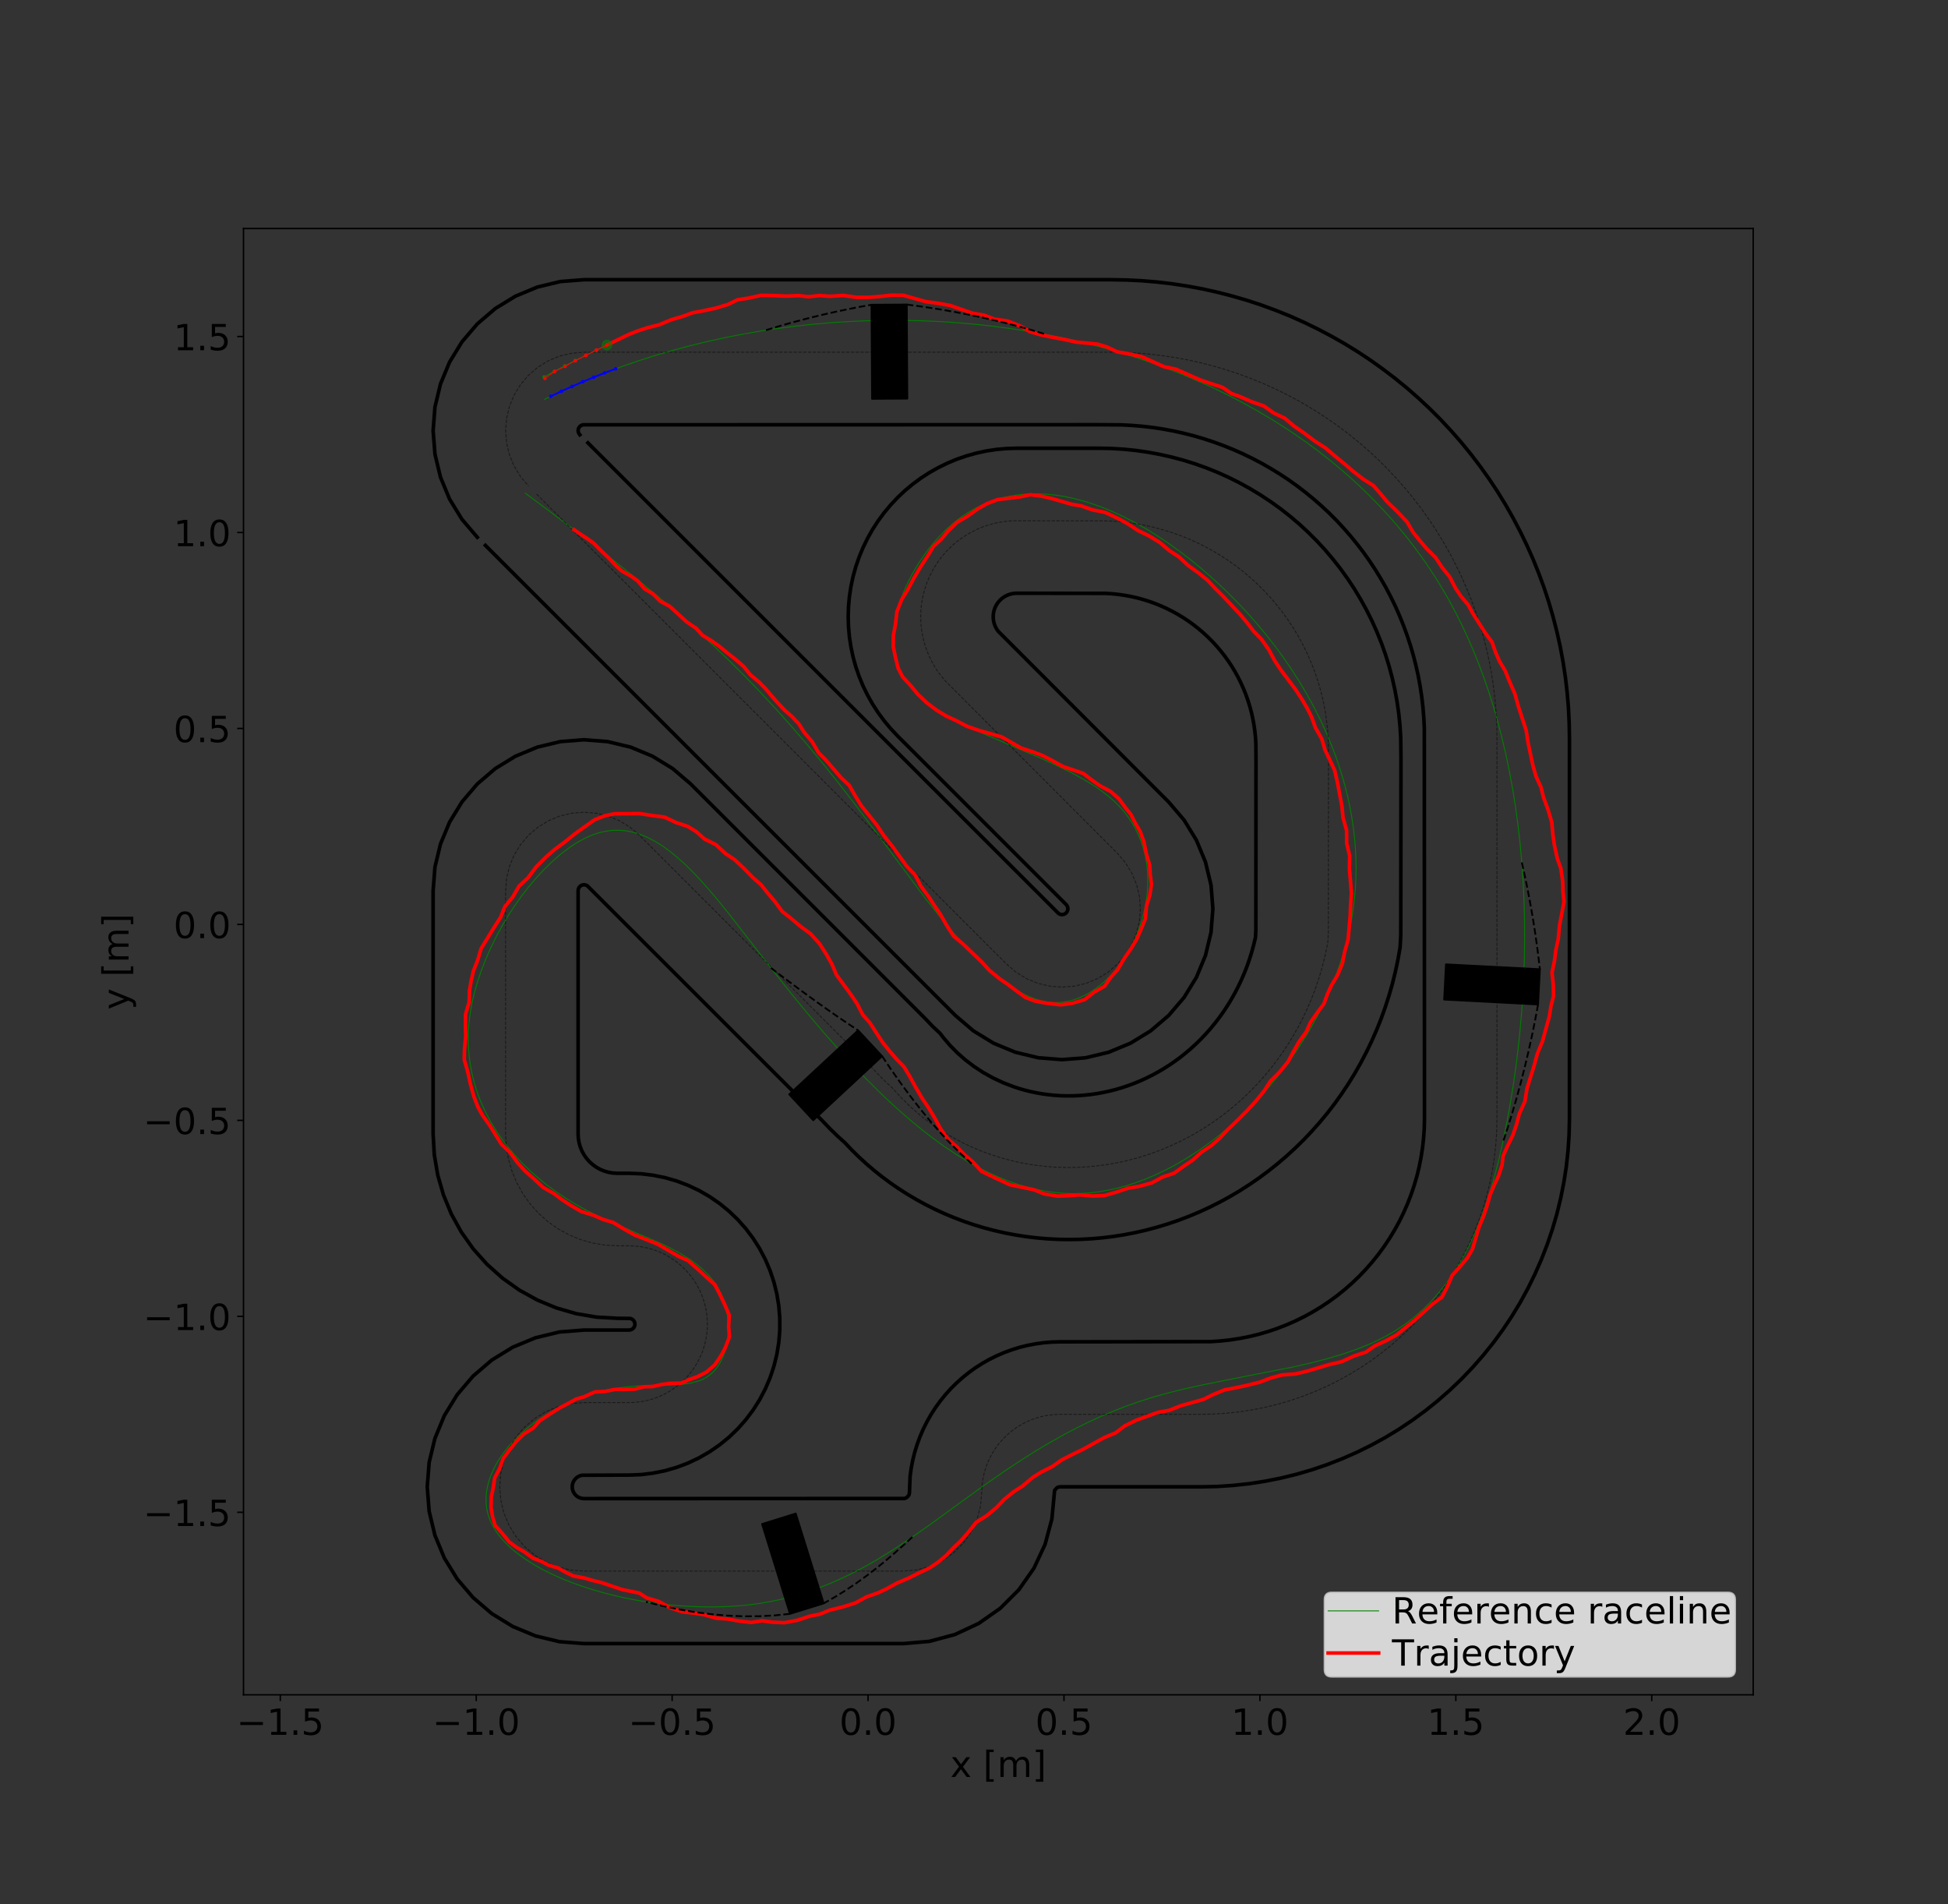 <?xml version="1.0" encoding="utf-8" standalone="no"?>
<!DOCTYPE svg PUBLIC "-//W3C//DTD SVG 1.1//EN"
  "http://www.w3.org/Graphics/SVG/1.1/DTD/svg11.dtd">
<!-- Created with matplotlib (https://matplotlib.org/) -->
<svg height="1055.52pt" version="1.1" viewBox="0 0 1080 1055.52" width="1080pt" xmlns="http://www.w3.org/2000/svg" xmlns:xlink="http://www.w3.org/1999/xlink">
 <rect x="0" y="0" width="1080" height="1055.52" fill="#333333" stroke="none"/>
 <defs>
  <style type="text/css">
*{stroke-linecap:butt;stroke-linejoin:round;}
  </style>
 </defs>
 <g id="figure_1">
  <g id="patch_1">
   <path d="M 0 1055.52 
L 1080 1055.52 
L 1080 0 
L 0 0 
z
" style="fill:none;"/>
  </g>
  <g id="axes_1">
   <g id="patch_2">
    <path d="M 135 939.413 
L 972 939.413 
L 972 126.662 
L 135 126.662 
z
" style="fill:none;"/>
   </g>
   <g id="line2d_1">
    <path clip-path="url(#p9a6e48e742)" d="M 291.266 273.393 
L 312.265 289.069 
L 328.212 301.244 
L 341.55 311.676 
L 354.18 321.827 
L 366.178 331.778 
L 376.219 340.387 
L 385.887 348.961 
L 395.233 357.555 
L 404.307 366.225 
L 413.163 375.025 
L 421.851 384.011 
L 430.422 393.237 
L 438.929 402.759 
L 447.421 412.632 
L 455.951 422.91 
L 464.57 433.649 
L 473.33 444.903 
L 483.579 458.468 
L 513.19 498.174 
L 520.133 506.965 
L 525.722 513.752 
L 531.334 520.253 
L 536.962 526.405 
L 541.189 530.752 
L 545.418 534.841 
L 549.645 538.645 
L 553.868 542.138 
L 558.083 545.292 
L 562.287 548.082 
L 565.082 549.726 
L 567.87 551.189 
L 570.649 552.462 
L 573.42 553.537 
L 576.181 554.408 
L 578.931 555.065 
L 581.67 555.501 
L 584.395 555.708 
L 587.107 555.68 
L 589.8 555.421 
L 592.47 554.939 
L 595.111 554.241 
L 597.718 553.337 
L 600.286 552.234 
L 602.809 550.94 
L 605.282 549.463 
L 607.7 547.812 
L 610.058 545.995 
L 612.35 544.019 
L 614.57 541.893 
L 616.715 539.624 
L 618.777 537.222 
L 621.706 533.385 
L 624.422 529.292 
L 626.907 524.97 
L 629.142 520.447 
L 631.111 515.75 
L 632.795 510.906 
L 634.176 505.942 
L 634.919 502.581 
L 635.515 499.186 
L 635.958 495.767 
L 636.243 492.331 
L 636.364 488.887 
L 636.316 485.442 
L 636.095 482.005 
L 635.693 478.584 
L 635.107 475.186 
L 634.331 471.821 
L 633.36 468.496 
L 632.188 465.219 
L 630.81 461.998 
L 629.221 458.841 
L 627.415 455.757 
L 625.388 452.754 
L 623.134 449.839 
L 620.647 447.021 
L 617.923 444.309 
L 614.964 441.702 
L 611.787 439.197 
L 608.407 436.785 
L 604.843 434.458 
L 599.188 431.111 
L 593.214 427.913 
L 586.977 424.839 
L 578.355 420.888 
L 567.276 416.103 
L 547.296 407.557 
L 538.734 403.64 
L 532.56 400.6 
L 526.664 397.445 
L 521.102 394.149 
L 517.608 391.861 
L 514.305 389.491 
L 511.212 387.032 
L 508.343 384.475 
L 505.717 381.815 
L 503.352 379.042 
L 501.262 376.15 
L 499.467 373.131 
L 497.984 369.975 
L 496.822 366.683 
L 495.978 363.262 
L 495.438 359.73 
L 495.188 356.102 
L 495.216 352.393 
L 495.51 348.62 
L 496.056 344.798 
L 496.842 340.943 
L 497.855 337.071 
L 499.082 333.197 
L 500.511 329.338 
L 502.128 325.508 
L 503.921 321.724 
L 505.877 318.001 
L 507.984 314.356 
L 510.228 310.803 
L 512.598 307.359 
L 515.079 304.039 
L 517.659 300.86 
L 520.326 297.836 
L 523.067 294.984 
L 525.869 292.318 
L 528.725 289.846 
L 531.632 287.563 
L 534.589 285.468 
L 537.593 283.555 
L 540.642 281.823 
L 543.734 280.268 
L 546.866 278.887 
L 550.037 277.676 
L 553.245 276.632 
L 556.487 275.752 
L 559.76 275.032 
L 563.064 274.47 
L 566.396 274.062 
L 569.753 273.805 
L 574.832 273.695 
L 579.957 273.906 
L 585.119 274.427 
L 590.313 275.247 
L 595.53 276.355 
L 600.764 277.739 
L 606.007 279.39 
L 611.252 281.296 
L 616.491 283.445 
L 621.717 285.827 
L 626.923 288.431 
L 632.102 291.246 
L 637.246 294.26 
L 642.349 297.464 
L 647.402 300.845 
L 654.05 305.61 
L 660.581 310.646 
L 666.977 315.926 
L 673.221 321.424 
L 679.295 327.114 
L 685.184 332.973 
L 690.878 338.989 
L 696.369 345.156 
L 701.65 351.468 
L 706.712 357.916 
L 711.548 364.494 
L 716.15 371.195 
L 720.511 378.012 
L 724.622 384.937 
L 728.476 391.965 
L 732.064 399.087 
L 735.38 406.298 
L 738.415 413.589 
L 740.502 419.106 
L 742.423 424.662 
L 744.176 430.253 
L 745.757 435.878 
L 747.162 441.532 
L 748.389 447.212 
L 749.433 452.917 
L 750.292 458.642 
L 750.963 464.385 
L 751.442 470.143 
L 751.725 475.914 
L 751.81 481.693 
L 751.693 487.478 
L 751.372 493.267 
L 750.841 499.055 
L 750.1 504.841 
L 749.143 510.621 
L 747.968 516.393 
L 746.576 522.151 
L 744.973 527.888 
L 743.164 533.599 
L 741.156 539.274 
L 738.955 544.909 
L 736.568 550.495 
L 734 556.025 
L 731.258 561.493 
L 728.348 566.892 
L 725.277 572.213 
L 722.049 577.452 
L 718.673 582.599 
L 715.153 587.649 
L 711.496 592.594 
L 707.709 597.427 
L 703.797 602.141 
L 699.767 606.73 
L 695.624 611.185 
L 691.376 615.501 
L 687.028 619.67 
L 682.587 623.684 
L 678.058 627.538 
L 673.448 631.224 
L 668.764 634.734 
L 664.01 638.062 
L 659.195 641.202 
L 654.323 644.144 
L 649.401 646.884 
L 644.435 649.414 
L 639.432 651.726 
L 634.398 653.813 
L 629.338 655.67 
L 624.259 657.288 
L 619.168 658.66 
L 614.07 659.78 
L 608.971 660.64 
L 603.879 661.234 
L 598.798 661.554 
L 593.736 661.595 
L 588.694 661.359 
L 583.672 660.855 
L 578.671 660.089 
L 573.693 659.069 
L 568.736 657.804 
L 563.802 656.301 
L 558.892 654.567 
L 554.005 652.61 
L 549.142 650.438 
L 544.304 648.059 
L 539.491 645.479 
L 534.704 642.708 
L 529.944 639.751 
L 523.638 635.535 
L 517.381 631.023 
L 511.174 626.232 
L 505.019 621.182 
L 498.916 615.889 
L 492.866 610.372 
L 486.872 604.65 
L 479.458 597.235 
L 472.134 589.563 
L 464.902 581.668 
L 456.349 571.951 
L 447.937 562.026 
L 438.305 550.267 
L 428.877 538.405 
L 417.062 523.165 
L 404.276 506.711 
L 397.969 498.916 
L 392.946 492.98 
L 387.93 487.369 
L 382.912 482.135 
L 379.14 478.489 
L 375.356 475.108 
L 371.555 472.013 
L 367.733 469.227 
L 363.885 466.772 
L 360.007 464.67 
L 357.402 463.476 
L 354.781 462.455 
L 352.141 461.615 
L 349.482 460.961 
L 346.802 460.501 
L 344.1 460.241 
L 341.374 460.187 
L 338.623 460.346 
L 335.846 460.725 
L 333.041 461.33 
L 330.208 462.168 
L 327.345 463.243 
L 324.457 464.552 
L 321.551 466.084 
L 318.635 467.83 
L 315.714 469.781 
L 312.796 471.929 
L 309.886 474.264 
L 305.555 478.098 
L 301.283 482.302 
L 297.092 486.845 
L 293.007 491.698 
L 289.049 496.829 
L 285.242 502.207 
L 281.609 507.803 
L 278.172 513.585 
L 274.954 519.523 
L 271.979 525.587 
L 269.269 531.745 
L 266.847 537.967 
L 264.736 544.222 
L 262.959 550.48 
L 261.972 554.639 
L 261.149 558.776 
L 260.499 562.882 
L 260.026 566.95 
L 259.731 570.976 
L 259.61 574.958 
L 259.659 578.896 
L 259.875 582.788 
L 260.254 586.632 
L 260.793 590.428 
L 261.489 594.175 
L 262.338 597.87 
L 263.338 601.513 
L 264.483 605.102 
L 265.772 608.636 
L 267.2 612.114 
L 269.596 617.223 
L 272.287 622.198 
L 275.262 627.036 
L 278.508 631.731 
L 282.015 636.279 
L 285.771 640.676 
L 289.763 644.919 
L 293.982 649.001 
L 298.414 652.92 
L 303.049 656.67 
L 307.876 660.248 
L 312.882 663.648 
L 318.056 666.868 
L 323.386 669.902 
L 328.862 672.746 
L 334.457 675.414 
L 342.028 678.765 
L 366.246 689.158 
L 371.479 691.694 
L 376.48 694.37 
L 381.204 697.226 
L 384.178 699.251 
L 386.993 701.387 
L 389.639 703.647 
L 392.1 706.042 
L 394.362 708.585 
L 396.413 711.288 
L 398.239 714.164 
L 399.826 717.225 
L 401.16 720.483 
L 402.229 723.944 
L 403.023 727.578 
L 403.535 731.329 
L 403.758 735.144 
L 403.685 738.969 
L 403.308 742.75 
L 402.622 746.434 
L 401.618 749.966 
L 400.29 753.293 
L 398.63 756.361 
L 397.674 757.782 
L 396.632 759.117 
L 395.503 760.361 
L 394.287 761.505 
L 392.983 762.544 
L 391.59 763.473 
L 390.11 764.288 
L 388.543 764.991 
L 386.898 765.591 
L 383.391 766.522 
L 379.632 767.146 
L 375.662 767.53 
L 369.407 767.799 
L 354.152 768.159 
L 349.811 768.481 
L 345.529 768.972 
L 341.311 769.623 
L 337.16 770.427 
L 333.083 771.378 
L 329.085 772.472 
L 325.171 773.7 
L 321.345 775.059 
L 315.784 777.325 
L 310.452 779.849 
L 305.365 782.608 
L 300.542 785.584 
L 295.999 788.754 
L 291.754 792.099 
L 287.823 795.599 
L 284.224 799.232 
L 282.018 801.718 
L 279.973 804.248 
L 278.092 806.816 
L 276.383 809.416 
L 274.849 812.042 
L 273.496 814.687 
L 272.328 817.347 
L 271.352 820.014 
L 270.572 822.682 
L 269.993 825.346 
L 269.621 827.999 
L 269.46 830.635 
L 269.515 833.249 
L 269.792 835.833 
L 270.297 838.383 
L 271.032 840.891 
L 271.998 843.355 
L 273.187 845.773 
L 274.592 848.144 
L 276.205 850.465 
L 278.019 852.737 
L 280.028 854.956 
L 282.224 857.123 
L 284.599 859.236 
L 287.146 861.293 
L 291.275 864.27 
L 295.75 867.115 
L 300.548 869.821 
L 305.644 872.386 
L 311.014 874.803 
L 316.633 877.068 
L 322.476 879.177 
L 328.52 881.125 
L 334.739 882.907 
L 341.109 884.519 
L 347.607 885.955 
L 354.206 887.212 
L 360.884 888.285 
L 367.614 889.168 
L 374.374 889.858 
L 381.138 890.349 
L 387.882 890.638 
L 394.581 890.718 
L 401.212 890.587 
L 407.749 890.238 
L 414.168 889.668 
L 420.445 888.871 
L 426.568 887.85 
L 432.543 886.615 
L 438.378 885.176 
L 444.078 883.544 
L 449.652 881.729 
L 455.105 879.743 
L 460.445 877.596 
L 465.679 875.299 
L 472.505 872.021 
L 479.171 868.521 
L 485.693 864.823 
L 492.089 860.954 
L 499.93 855.914 
L 507.631 850.694 
L 516.733 844.264 
L 533.2 832.275 
L 546.661 822.575 
L 557.238 815.241 
L 566.435 809.153 
L 574.225 804.247 
L 582.155 799.517 
L 590.251 794.984 
L 596.863 791.515 
L 603.609 788.197 
L 610.503 785.042 
L 617.555 782.061 
L 624.781 779.265 
L 632.191 776.665 
L 639.798 774.272 
L 647.611 772.093 
L 655.605 770.102 
L 665.795 767.826 
L 678.221 765.31 
L 717.623 757.56 
L 727.661 755.237 
L 735.497 753.198 
L 743.119 750.959 
L 748.674 749.128 
L 754.072 747.149 
L 759.299 745.007 
L 764.338 742.687 
L 769.175 740.173 
L 773.797 737.453 
L 778.204 734.528 
L 782.403 731.405 
L 786.399 728.091 
L 790.2 724.591 
L 793.811 720.912 
L 797.239 717.062 
L 800.49 713.046 
L 803.57 708.871 
L 806.485 704.543 
L 809.242 700.07 
L 811.847 695.458 
L 814.307 690.713 
L 816.626 685.842 
L 819.513 679.163 
L 822.177 672.286 
L 824.633 665.228 
L 826.897 658.005 
L 828.983 650.631 
L 830.907 643.123 
L 833.104 633.572 
L 835.098 623.865 
L 836.917 614.032 
L 838.877 602.09 
L 840.321 592.035 
L 841.59 581.896 
L 842.678 571.687 
L 843.582 561.419 
L 844.299 551.102 
L 844.824 540.749 
L 845.155 530.372 
L 845.286 519.982 
L 845.214 509.59 
L 844.935 499.208 
L 844.446 488.848 
L 843.742 478.521 
L 842.821 468.239 
L 841.677 458.013 
L 840.308 447.855 
L 838.709 437.777 
L 836.876 427.79 
L 834.807 417.906 
L 832.496 408.136 
L 829.94 398.492 
L 827.717 390.875 
L 825.332 383.352 
L 822.785 375.929 
L 820.072 368.612 
L 817.193 361.406 
L 814.144 354.319 
L 810.925 347.354 
L 807.533 340.519 
L 803.965 333.82 
L 800.222 327.261 
L 796.305 320.845 
L 792.218 314.57 
L 787.963 308.438 
L 783.546 302.447 
L 778.97 296.598 
L 774.238 290.891 
L 769.353 285.325 
L 764.321 279.9 
L 759.143 274.617 
L 753.824 269.475 
L 748.368 264.475 
L 742.778 259.615 
L 737.058 254.896 
L 731.211 250.318 
L 725.241 245.881 
L 719.152 241.584 
L 712.947 237.428 
L 705.034 232.43 
L 696.954 227.652 
L 688.712 223.092 
L 680.317 218.751 
L 671.775 214.629 
L 663.094 210.725 
L 654.28 207.039 
L 645.342 203.571 
L 636.285 200.321 
L 627.117 197.289 
L 617.846 194.474 
L 608.478 191.876 
L 599.02 189.495 
L 589.48 187.331 
L 579.864 185.383 
L 570.18 183.652 
L 560.435 182.137 
L 550.637 180.838 
L 540.791 179.754 
L 530.905 178.886 
L 520.987 178.234 
L 511.043 177.796 
L 501.081 177.574 
L 491.107 177.566 
L 481.129 177.773 
L 471.155 178.195 
L 461.19 178.83 
L 451.242 179.679 
L 441.319 180.743 
L 431.427 182.019 
L 421.574 183.509 
L 411.766 185.212 
L 402.011 187.129 
L 392.316 189.257 
L 382.688 191.599 
L 373.133 194.153 
L 363.661 196.918 
L 354.276 199.896 
L 344.987 203.086 
L 335.801 206.487 
L 326.724 210.099 
L 317.764 213.923 
L 308.927 217.957 
L 301.953 221.337 
L 301.953 221.337 
" style="fill:none;stroke:#008000;stroke-linecap:square;stroke-width:0.5;"/>
   </g>
   <g id="patch_3">
    <path clip-path="url(#p9a6e48e742)" d="M 489.054 585.431 
L 475.741 571.112 
L 437.558 606.615 
L 450.872 620.934 
z
" style="stroke:#000000;stroke-linejoin:miter;"/>
   </g>
   <g id="patch_4">
    <path clip-path="url(#p9a6e48e742)" d="M 437.977 894.54 
L 456.649 888.739 
L 441.18 838.949 
L 422.509 844.749 
z
" style="stroke:#000000;stroke-linejoin:miter;"/>
   </g>
   <g id="patch_5">
    <path clip-path="url(#p9a6e48e742)" d="M 852.725 556.764 
L 853.739 537.238 
L 801.671 534.537 
L 800.658 554.062 
z
" style="stroke:#000000;stroke-linejoin:miter;"/>
   </g>
   <g id="patch_6">
    <path clip-path="url(#p9a6e48e742)" d="M 502.727 168.804 
L 483.176 168.92 
L 483.484 221.057 
L 503.035 220.941 
z
" style="stroke:#000000;stroke-linejoin:miter;"/>
   </g>
   <g id="matplotlib.axis_1">
    <g id="xtick_1">
     <g id="line2d_2">
      <defs>
       <path d="M 0 0 
L 0 3.5 
" id="m2493f53634" style="stroke:#000000;stroke-width:0.8;"/>
      </defs>
      <g>
       <use style="stroke:#000000;stroke-width:0.8;" x="155.405" xlink:href="#m2493f53634" y="939.413"/>
      </g>
     </g>
     <g id="text_1">
      <!-- −1.5 -->
      <defs>
       <path d="M 10.594 35.5 
L 73.188 35.5 
L 73.188 27.203 
L 10.594 27.203 
z
" id="DejaVuSans-8722"/>
       <path d="M 12.406 8.297 
L 28.516 8.297 
L 28.516 63.922 
L 10.984 60.406 
L 10.984 69.391 
L 28.422 72.906 
L 38.281 72.906 
L 38.281 8.297 
L 54.391 8.297 
L 54.391 0 
L 12.406 0 
z
" id="DejaVuSans-49"/>
       <path d="M 10.688 12.406 
L 21 12.406 
L 21 0 
L 10.688 0 
z
" id="DejaVuSans-46"/>
       <path d="M 10.797 72.906 
L 49.516 72.906 
L 49.516 64.594 
L 19.828 64.594 
L 19.828 46.734 
Q 21.969 47.469 24.109 47.828 
Q 26.266 48.188 28.422 48.188 
Q 40.625 48.188 47.75 41.5 
Q 54.891 34.812 54.891 23.391 
Q 54.891 11.625 47.562 5.094 
Q 40.234 -1.422 26.906 -1.422 
Q 22.312 -1.422 17.547 -0.641 
Q 12.797 0.141 7.719 1.703 
L 7.719 11.625 
Q 12.109 9.234 16.797 8.062 
Q 21.484 6.891 26.703 6.891 
Q 35.156 6.891 40.078 11.328 
Q 45.016 15.766 45.016 23.391 
Q 45.016 31 40.078 35.438 
Q 35.156 39.891 26.703 39.891 
Q 22.75 39.891 18.812 39.016 
Q 14.891 38.141 10.797 36.281 
z
" id="DejaVuSans-53"/>
      </defs>
      <g transform="translate(131.122 961.61)scale(0.2 -0.2)">
       <use xlink:href="#DejaVuSans-8722"/>
       <use x="83.789" xlink:href="#DejaVuSans-49"/>
       <use x="147.412" xlink:href="#DejaVuSans-46"/>
       <use x="179.199" xlink:href="#DejaVuSans-53"/>
      </g>
     </g>
    </g>
    <g id="xtick_2">
     <g id="line2d_3">
      <g>
       <use style="stroke:#000000;stroke-width:0.8;" x="264.026" xlink:href="#m2493f53634" y="939.413"/>
      </g>
     </g>
     <g id="text_2">
      <!-- −1.0 -->
      <defs>
       <path d="M 31.781 66.406 
Q 24.172 66.406 20.328 58.906 
Q 16.5 51.422 16.5 36.375 
Q 16.5 21.391 20.328 13.891 
Q 24.172 6.391 31.781 6.391 
Q 39.453 6.391 43.281 13.891 
Q 47.125 21.391 47.125 36.375 
Q 47.125 51.422 43.281 58.906 
Q 39.453 66.406 31.781 66.406 
z
M 31.781 74.219 
Q 44.047 74.219 50.516 64.516 
Q 56.984 54.828 56.984 36.375 
Q 56.984 17.969 50.516 8.266 
Q 44.047 -1.422 31.781 -1.422 
Q 19.531 -1.422 13.062 8.266 
Q 6.594 17.969 6.594 36.375 
Q 6.594 54.828 13.062 64.516 
Q 19.531 74.219 31.781 74.219 
z
" id="DejaVuSans-48"/>
      </defs>
      <g transform="translate(239.743 961.61)scale(0.2 -0.2)">
       <use xlink:href="#DejaVuSans-8722"/>
       <use x="83.789" xlink:href="#DejaVuSans-49"/>
       <use x="147.412" xlink:href="#DejaVuSans-46"/>
       <use x="179.199" xlink:href="#DejaVuSans-48"/>
      </g>
     </g>
    </g>
    <g id="xtick_3">
     <g id="line2d_4">
      <g>
       <use style="stroke:#000000;stroke-width:0.8;" x="372.647" xlink:href="#m2493f53634" y="939.413"/>
      </g>
     </g>
     <g id="text_3">
      <!-- −0.5 -->
      <g transform="translate(348.364 961.61)scale(0.2 -0.2)">
       <use xlink:href="#DejaVuSans-8722"/>
       <use x="83.789" xlink:href="#DejaVuSans-48"/>
       <use x="147.412" xlink:href="#DejaVuSans-46"/>
       <use x="179.199" xlink:href="#DejaVuSans-53"/>
      </g>
     </g>
    </g>
    <g id="xtick_4">
     <g id="line2d_5">
      <g>
       <use style="stroke:#000000;stroke-width:0.8;" x="481.267" xlink:href="#m2493f53634" y="939.413"/>
      </g>
     </g>
     <g id="text_4">
      <!-- 0.0 -->
      <g transform="translate(465.364 961.61)scale(0.2 -0.2)">
       <use xlink:href="#DejaVuSans-48"/>
       <use x="63.623" xlink:href="#DejaVuSans-46"/>
       <use x="95.41" xlink:href="#DejaVuSans-48"/>
      </g>
     </g>
    </g>
    <g id="xtick_5">
     <g id="line2d_6">
      <g>
       <use style="stroke:#000000;stroke-width:0.8;" x="589.888" xlink:href="#m2493f53634" y="939.413"/>
      </g>
     </g>
     <g id="text_5">
      <!-- 0.5 -->
      <g transform="translate(573.985 961.61)scale(0.2 -0.2)">
       <use xlink:href="#DejaVuSans-48"/>
       <use x="63.623" xlink:href="#DejaVuSans-46"/>
       <use x="95.41" xlink:href="#DejaVuSans-53"/>
      </g>
     </g>
    </g>
    <g id="xtick_6">
     <g id="line2d_7">
      <g>
       <use style="stroke:#000000;stroke-width:0.8;" x="698.509" xlink:href="#m2493f53634" y="939.413"/>
      </g>
     </g>
     <g id="text_6">
      <!-- 1.0 -->
      <g transform="translate(682.605 961.61)scale(0.2 -0.2)">
       <use xlink:href="#DejaVuSans-49"/>
       <use x="63.623" xlink:href="#DejaVuSans-46"/>
       <use x="95.41" xlink:href="#DejaVuSans-48"/>
      </g>
     </g>
    </g>
    <g id="xtick_7">
     <g id="line2d_8">
      <g>
       <use style="stroke:#000000;stroke-width:0.8;" x="807.129" xlink:href="#m2493f53634" y="939.413"/>
      </g>
     </g>
     <g id="text_7">
      <!-- 1.5 -->
      <g transform="translate(791.226 961.61)scale(0.2 -0.2)">
       <use xlink:href="#DejaVuSans-49"/>
       <use x="63.623" xlink:href="#DejaVuSans-46"/>
       <use x="95.41" xlink:href="#DejaVuSans-53"/>
      </g>
     </g>
    </g>
    <g id="xtick_8">
     <g id="line2d_9">
      <g>
       <use style="stroke:#000000;stroke-width:0.8;" x="915.75" xlink:href="#m2493f53634" y="939.413"/>
      </g>
     </g>
     <g id="text_8">
      <!-- 2.0 -->
      <defs>
       <path d="M 19.188 8.297 
L 53.609 8.297 
L 53.609 0 
L 7.328 0 
L 7.328 8.297 
Q 12.938 14.109 22.625 23.891 
Q 32.328 33.688 34.812 36.531 
Q 39.547 41.844 41.422 45.531 
Q 43.312 49.219 43.312 52.781 
Q 43.312 58.594 39.234 62.25 
Q 35.156 65.922 28.609 65.922 
Q 23.969 65.922 18.812 64.312 
Q 13.672 62.703 7.812 59.422 
L 7.812 69.391 
Q 13.766 71.781 18.938 73 
Q 24.125 74.219 28.422 74.219 
Q 39.75 74.219 46.484 68.547 
Q 53.219 62.891 53.219 53.422 
Q 53.219 48.922 51.531 44.891 
Q 49.859 40.875 45.406 35.406 
Q 44.188 33.984 37.641 27.219 
Q 31.109 20.453 19.188 8.297 
z
" id="DejaVuSans-50"/>
      </defs>
      <g transform="translate(899.847 961.61)scale(0.2 -0.2)">
       <use xlink:href="#DejaVuSans-50"/>
       <use x="63.623" xlink:href="#DejaVuSans-46"/>
       <use x="95.41" xlink:href="#DejaVuSans-48"/>
      </g>
     </g>
    </g>
    <g id="text_9">
     <!-- x [m] -->
     <defs>
      <path d="M 54.891 54.688 
L 35.109 28.078 
L 55.906 0 
L 45.312 0 
L 29.391 21.484 
L 13.484 0 
L 2.875 0 
L 24.125 28.609 
L 4.688 54.688 
L 15.281 54.688 
L 29.781 35.203 
L 44.281 54.688 
z
" id="DejaVuSans-120"/>
      <path id="DejaVuSans-32"/>
      <path d="M 8.594 75.984 
L 29.297 75.984 
L 29.297 69 
L 17.578 69 
L 17.578 -6.203 
L 29.297 -6.203 
L 29.297 -13.188 
L 8.594 -13.188 
z
" id="DejaVuSans-91"/>
      <path d="M 52 44.188 
Q 55.375 50.25 60.062 53.125 
Q 64.75 56 71.094 56 
Q 79.641 56 84.281 50.016 
Q 88.922 44.047 88.922 33.016 
L 88.922 0 
L 79.891 0 
L 79.891 32.719 
Q 79.891 40.578 77.094 44.375 
Q 74.312 48.188 68.609 48.188 
Q 61.625 48.188 57.562 43.547 
Q 53.516 38.922 53.516 30.906 
L 53.516 0 
L 44.484 0 
L 44.484 32.719 
Q 44.484 40.625 41.703 44.406 
Q 38.922 48.188 33.109 48.188 
Q 26.219 48.188 22.156 43.531 
Q 18.109 38.875 18.109 30.906 
L 18.109 0 
L 9.078 0 
L 9.078 54.688 
L 18.109 54.688 
L 18.109 46.188 
Q 21.188 51.219 25.484 53.609 
Q 29.781 56 35.688 56 
Q 41.656 56 45.828 52.969 
Q 50 49.953 52 44.188 
z
" id="DejaVuSans-109"/>
      <path d="M 30.422 75.984 
L 30.422 -13.188 
L 9.719 -13.188 
L 9.719 -6.203 
L 21.391 -6.203 
L 21.391 69 
L 9.719 69 
L 9.719 75.984 
z
" id="DejaVuSans-93"/>
     </defs>
     <g transform="translate(526.859 984.966)scale(0.2 -0.2)">
      <use xlink:href="#DejaVuSans-120"/>
      <use x="59.18" xlink:href="#DejaVuSans-32"/>
      <use x="90.967" xlink:href="#DejaVuSans-91"/>
      <use x="129.98" xlink:href="#DejaVuSans-109"/>
      <use x="227.393" xlink:href="#DejaVuSans-93"/>
     </g>
    </g>
   </g>
   <g id="matplotlib.axis_2">
    <g id="ytick_1">
     <g id="line2d_10">
      <defs>
       <path d="M 0 0 
L -3.5 0 
" id="m0fe24a3b1c" style="stroke:#000000;stroke-width:0.8;"/>
      </defs>
      <g>
       <use style="stroke:#000000;stroke-width:0.8;" x="135" xlink:href="#m0fe24a3b1c" y="838.262"/>
      </g>
     </g>
     <g id="text_10">
      <!-- −1.5 -->
      <g transform="translate(79.434 845.86)scale(0.2 -0.2)">
       <use xlink:href="#DejaVuSans-8722"/>
       <use x="83.789" xlink:href="#DejaVuSans-49"/>
       <use x="147.412" xlink:href="#DejaVuSans-46"/>
       <use x="179.199" xlink:href="#DejaVuSans-53"/>
      </g>
     </g>
    </g>
    <g id="ytick_2">
     <g id="line2d_11">
      <g>
       <use style="stroke:#000000;stroke-width:0.8;" x="135" xlink:href="#m0fe24a3b1c" y="729.641"/>
      </g>
     </g>
     <g id="text_11">
      <!-- −1.0 -->
      <g transform="translate(79.434 737.239)scale(0.2 -0.2)">
       <use xlink:href="#DejaVuSans-8722"/>
       <use x="83.789" xlink:href="#DejaVuSans-49"/>
       <use x="147.412" xlink:href="#DejaVuSans-46"/>
       <use x="179.199" xlink:href="#DejaVuSans-48"/>
      </g>
     </g>
    </g>
    <g id="ytick_3">
     <g id="line2d_12">
      <g>
       <use style="stroke:#000000;stroke-width:0.8;" x="135" xlink:href="#m0fe24a3b1c" y="621.02"/>
      </g>
     </g>
     <g id="text_12">
      <!-- −0.5 -->
      <g transform="translate(79.434 628.619)scale(0.2 -0.2)">
       <use xlink:href="#DejaVuSans-8722"/>
       <use x="83.789" xlink:href="#DejaVuSans-48"/>
       <use x="147.412" xlink:href="#DejaVuSans-46"/>
       <use x="179.199" xlink:href="#DejaVuSans-53"/>
      </g>
     </g>
    </g>
    <g id="ytick_4">
     <g id="line2d_13">
      <g>
       <use style="stroke:#000000;stroke-width:0.8;" x="135" xlink:href="#m0fe24a3b1c" y="512.4"/>
      </g>
     </g>
     <g id="text_13">
      <!-- 0.0 -->
      <g transform="translate(96.194 519.998)scale(0.2 -0.2)">
       <use xlink:href="#DejaVuSans-48"/>
       <use x="63.623" xlink:href="#DejaVuSans-46"/>
       <use x="95.41" xlink:href="#DejaVuSans-48"/>
      </g>
     </g>
    </g>
    <g id="ytick_5">
     <g id="line2d_14">
      <g>
       <use style="stroke:#000000;stroke-width:0.8;" x="135" xlink:href="#m0fe24a3b1c" y="403.779"/>
      </g>
     </g>
     <g id="text_14">
      <!-- 0.5 -->
      <g transform="translate(96.194 411.377)scale(0.2 -0.2)">
       <use xlink:href="#DejaVuSans-48"/>
       <use x="63.623" xlink:href="#DejaVuSans-46"/>
       <use x="95.41" xlink:href="#DejaVuSans-53"/>
      </g>
     </g>
    </g>
    <g id="ytick_6">
     <g id="line2d_15">
      <g>
       <use style="stroke:#000000;stroke-width:0.8;" x="135" xlink:href="#m0fe24a3b1c" y="295.158"/>
      </g>
     </g>
     <g id="text_15">
      <!-- 1.0 -->
      <g transform="translate(96.194 302.757)scale(0.2 -0.2)">
       <use xlink:href="#DejaVuSans-49"/>
       <use x="63.623" xlink:href="#DejaVuSans-46"/>
       <use x="95.41" xlink:href="#DejaVuSans-48"/>
      </g>
     </g>
    </g>
    <g id="ytick_7">
     <g id="line2d_16">
      <g>
       <use style="stroke:#000000;stroke-width:0.8;" x="135" xlink:href="#m0fe24a3b1c" y="186.538"/>
      </g>
     </g>
     <g id="text_16">
      <!-- 1.5 -->
      <g transform="translate(96.194 194.136)scale(0.2 -0.2)">
       <use xlink:href="#DejaVuSans-49"/>
       <use x="63.623" xlink:href="#DejaVuSans-46"/>
       <use x="95.41" xlink:href="#DejaVuSans-53"/>
      </g>
     </g>
    </g>
    <g id="text_17">
     <!-- y [m] -->
     <defs>
      <path d="M 32.172 -5.078 
Q 28.375 -14.844 24.75 -17.812 
Q 21.141 -20.797 15.094 -20.797 
L 7.906 -20.797 
L 7.906 -13.281 
L 13.188 -13.281 
Q 16.891 -13.281 18.938 -11.516 
Q 21 -9.766 23.484 -3.219 
L 25.094 0.875 
L 2.984 54.688 
L 12.5 54.688 
L 29.594 11.922 
L 46.688 54.688 
L 56.203 54.688 
z
" id="DejaVuSans-121"/>
     </defs>
     <g transform="translate(71.275 559.678)rotate(-90)scale(0.2 -0.2)">
      <use xlink:href="#DejaVuSans-121"/>
      <use x="59.18" xlink:href="#DejaVuSans-32"/>
      <use x="90.967" xlink:href="#DejaVuSans-91"/>
      <use x="129.98" xlink:href="#DejaVuSans-109"/>
      <use x="227.393" xlink:href="#DejaVuSans-93"/>
     </g>
    </g>
   </g>
   <g id="line2d_17">
    <path clip-path="url(#p9a6e48e742)" d="M 269.118 302.308 
L 529.66 562.852 
L 539.64 571.374 
L 550.83 578.232 
L 562.957 583.255 
L 575.717 586.318 
L 588.802 587.348 
L 601.886 586.318 
L 614.647 583.255 
L 626.773 578.232 
L 637.963 571.374 
L 647.944 562.852 
L 656.466 552.872 
L 663.324 541.682 
L 668.347 529.556 
L 671.41 516.794 
L 672.44 503.71 
L 671.41 490.626 
L 668.347 477.865 
L 663.324 465.738 
L 656.466 454.548 
L 647.944 444.568 
L 553.411 349.903 
L 552.518 348.608 
L 551.786 347.214 
L 551.228 345.743 
L 550.852 344.216 
L 550.661 342.652 
L 550.661 341.079 
L 550.852 339.515 
L 551.228 337.987 
L 551.786 336.517 
L 552.518 335.122 
L 553.411 333.827 
L 554.456 332.648 
L 555.633 331.605 
L 556.928 330.71 
L 558.323 329.98 
L 559.793 329.422 
L 561.323 329.044 
L 562.885 328.855 
L 563.673 328.831 
L 612.939 328.9 
L 616.433 329.113 
L 619.913 329.465 
L 623.378 329.956 
L 626.821 330.586 
L 630.236 331.355 
L 633.616 332.261 
L 636.958 333.304 
L 640.253 334.477 
L 643.501 335.785 
L 646.692 337.221 
L 649.823 338.785 
L 652.888 340.473 
L 655.884 342.282 
L 658.803 344.214 
L 661.643 346.258 
L 664.397 348.417 
L 667.063 350.685 
L 669.635 353.057 
L 672.109 355.532 
L 674.482 358.104 
L 676.75 360.77 
L 678.909 363.524 
L 680.953 366.363 
L 682.885 369.283 
L 684.694 372.279 
L 686.382 375.344 
L 687.946 378.475 
L 689.382 381.666 
L 690.69 384.914 
L 691.863 388.209 
L 692.906 391.55 
L 693.812 394.931 
L 694.581 398.346 
L 695.211 401.789 
L 695.702 405.254 
L 696.054 408.734 
L 696.267 412.227 
L 696.336 420.759 
L 696.265 515.467 
L 696.052 519.616 
L 695.083 523.691 
L 693.977 527.71 
L 692.739 531.669 
L 691.37 535.562 
L 689.873 539.385 
L 688.253 543.135 
L 686.51 546.806 
L 684.651 550.397 
L 682.678 553.901 
L 680.593 557.319 
L 678.403 560.64 
L 676.109 563.868 
L 673.717 566.999 
L 671.23 570.025 
L 668.651 572.949 
L 665.988 575.765 
L 663.242 578.471 
L 660.418 581.065 
L 657.52 583.544 
L 654.554 585.91 
L 651.524 588.156 
L 648.432 590.283 
L 645.287 592.288 
L 642.091 594.171 
L 638.85 595.933 
L 635.567 597.569 
L 632.248 599.079 
L 628.896 600.465 
L 625.518 601.725 
L 622.116 602.859 
L 618.698 603.867 
L 615.266 604.749 
L 611.825 605.505 
L 608.382 606.135 
L 604.936 606.641 
L 601.497 607.023 
L 598.067 607.282 
L 594.652 607.421 
L 591.254 607.436 
L 587.878 607.334 
L 584.529 607.113 
L 581.211 606.776 
L 577.927 606.326 
L 574.681 605.763 
L 571.477 605.09 
L 568.32 604.31 
L 565.211 603.424 
L 562.157 602.433 
L 556.22 600.156 
L 550.532 597.497 
L 545.123 594.484 
L 540.007 591.139 
L 535.21 587.489 
L 530.746 583.561 
L 526.632 579.384 
L 522.88 574.987 
L 521.142 572.715 
L 517.075 568.919 
L 512.661 564.283 
L 382.909 434.532 
L 372.929 426.009 
L 361.739 419.151 
L 349.612 414.128 
L 336.852 411.065 
L 323.767 410.036 
L 310.683 411.065 
L 297.922 414.128 
L 285.796 419.151 
L 274.606 426.009 
L 264.625 434.532 
L 256.097 444.512 
L 249.253 455.702 
L 244.213 467.828 
L 241.15 480.589 
L 240.129 493.673 
L 240.129 628.624 
L 240.781 640.055 
L 242.693 651.343 
L 245.864 662.346 
L 250.231 672.926 
L 255.771 682.947 
L 262.397 692.284 
L 270.035 700.822 
L 278.572 708.451 
L 287.909 715.077 
L 297.931 720.617 
L 308.51 724.999 
L 319.514 728.168 
L 330.802 730.076 
L 342.233 730.727 
L 349.53 730.814 
L 350.492 731.227 
L 351.101 731.727 
L 351.572 732.357 
L 351.88 733.073 
L 352.006 733.856 
L 351.943 734.638 
L 351.694 735.376 
L 351.274 736.05 
L 350.707 736.593 
L 350.027 736.984 
L 349.013 737.244 
L 323.767 737.244 
L 310.174 738.309 
L 296.914 741.502 
L 284.316 746.716 
L 272.692 753.842 
L 262.331 762.705 
L 253.468 773.068 
L 246.342 784.69 
L 241.129 797.29 
L 237.935 810.542 
L 236.871 824.141 
L 237.935 837.74 
L 241.129 850.992 
L 246.342 863.592 
L 253.468 875.214 
L 262.331 885.577 
L 272.692 894.44 
L 284.316 901.566 
L 296.914 906.78 
L 310.174 909.973 
L 323.767 911.038 
L 500.819 911.038 
L 515.342 909.778 
L 529.425 905.998 
L 542.638 899.828 
L 554.58 891.464 
L 564.89 881.167 
L 573.252 869.219 
L 579.413 856.01 
L 583.186 841.933 
L 584.689 826.118 
L 586.036 824.597 
L 586.844 824.25 
L 587.716 824.141 
L 665.922 824.141 
L 674.829 823.946 
L 683.721 823.359 
L 692.576 822.403 
L 701.376 821.034 
L 710.131 819.297 
L 718.777 817.189 
L 727.337 814.691 
L 735.766 811.823 
L 744.064 808.587 
L 752.232 805.002 
L 760.205 801.07 
L 768.026 796.79 
L 775.651 792.163 
L 783.059 787.21 
L 790.228 781.953 
L 797.18 776.37 
L 803.892 770.482 
L 810.323 764.334 
L 816.471 757.904 
L 822.358 751.191 
L 827.941 744.24 
L 833.198 737.071 
L 838.151 729.663 
L 842.779 722.038 
L 847.058 714.226 
L 850.99 706.235 
L 854.575 698.08 
L 857.812 689.777 
L 860.679 681.34 
L 863.178 672.787 
L 865.285 664.132 
L 867.023 655.394 
L 868.391 646.587 
L 869.347 637.733 
L 869.934 628.841 
L 870.129 619.934 
L 870.129 409.21 
L 869.977 400.716 
L 869.564 392.233 
L 868.848 383.769 
L 867.87 375.331 
L 866.588 366.933 
L 865.046 358.582 
L 863.199 350.288 
L 861.092 342.059 
L 858.724 333.905 
L 856.074 325.835 
L 853.141 317.858 
L 849.969 309.983 
L 846.515 302.221 
L 842.8 294.572 
L 838.847 287.055 
L 834.654 279.669 
L 830.2 272.435 
L 825.508 265.353 
L 820.577 258.444 
L 815.428 251.688 
L 810.062 245.106 
L 804.457 238.719 
L 798.657 232.506 
L 792.661 226.51 
L 786.448 220.71 
L 780.061 215.105 
L 773.479 209.739 
L 766.722 204.59 
L 759.814 199.659 
L 752.732 194.967 
L 745.498 190.513 
L 738.112 186.32 
L 730.595 182.367 
L 722.948 178.652 
L 715.193 175.198 
L 707.307 172.026 
L 699.334 169.093 
L 691.261 166.443 
L 683.108 164.075 
L 674.879 161.968 
L 666.585 160.121 
L 658.234 158.579 
L 649.836 157.297 
L 641.398 156.319 
L 632.934 155.602 
L 624.451 155.19 
L 615.957 155.038 
L 323.767 155.038 
L 310.683 156.059 
L 297.922 159.122 
L 285.796 164.162 
L 274.606 171.005 
L 264.625 179.542 
L 256.097 189.514 
L 249.253 200.702 
L 244.213 212.824 
L 241.15 225.598 
L 240.129 238.676 
L 241.15 251.753 
L 244.213 264.527 
L 249.253 276.649 
L 256.097 287.837 
L 264.625 297.817 
L 264.625 297.817 
" style="fill:none;stroke:#000000;stroke-linecap:square;stroke-width:2;"/>
   </g>
   <g id="line2d_18">
    <path clip-path="url(#p9a6e48e742)" d="M 325.955 245.475 
L 483.179 402.695 
L 586.886 506.346 
L 587.794 506.809 
L 588.802 506.969 
L 589.81 506.809 
L 590.718 506.346 
L 591.439 505.625 
L 591.902 504.717 
L 592.06 503.71 
L 591.902 502.703 
L 591.439 501.795 
L 591.107 501.406 
L 497.619 407.92 
L 493.751 403.809 
L 490.139 399.475 
L 486.794 394.931 
L 483.731 390.193 
L 480.959 385.277 
L 478.488 380.204 
L 476.329 374.99 
L 474.488 369.657 
L 472.973 364.221 
L 471.789 358.704 
L 470.94 353.125 
L 470.429 347.505 
L 470.259 341.865 
L 470.429 336.226 
L 470.94 330.606 
L 471.789 325.027 
L 472.973 319.509 
L 474.488 314.073 
L 476.329 308.74 
L 478.488 303.526 
L 480.959 298.454 
L 483.731 293.529 
L 486.794 288.793 
L 490.139 284.253 
L 493.751 279.93 
L 497.619 275.802 
L 501.727 271.935 
L 506.063 268.329 
L 510.608 264.983 
L 515.346 261.92 
L 520.26 259.161 
L 525.335 256.685 
L 530.546 254.512 
L 535.882 252.688 
L 541.317 251.167 
L 546.835 249.972 
L 552.412 249.125 
L 558.032 248.625 
L 563.673 248.451 
L 609.44 248.451 
L 616.174 248.582 
L 622.9 248.994 
L 629.602 249.668 
L 636.273 250.624 
L 642.899 251.84 
L 649.471 253.318 
L 655.979 255.056 
L 662.41 257.054 
L 668.757 259.313 
L 675.005 261.833 
L 681.149 264.592 
L 687.177 267.612 
L 693.078 270.871 
L 698.834 274.347 
L 704.461 278.061 
L 709.936 281.993 
L 715.236 286.164 
L 720.363 290.509 
L 725.316 295.093 
L 730.074 299.851 
L 734.658 304.804 
L 739.002 309.935 
L 743.173 315.238 
L 747.106 320.704 
L 750.82 326.324 
L 754.296 332.089 
L 757.555 337.99 
L 760.574 344.018 
L 763.333 350.162 
L 765.853 356.409 
L 768.113 362.757 
L 770.111 369.188 
L 771.849 375.696 
L 773.327 382.268 
L 774.543 388.894 
L 775.499 395.565 
L 776.172 402.267 
L 776.585 408.993 
L 776.716 420.759 
L 776.607 518.211 
L 776.238 525.101 
L 775.043 531.911 
L 773.609 538.655 
L 771.958 545.327 
L 770.068 551.916 
L 767.961 558.416 
L 765.658 564.82 
L 763.116 571.122 
L 760.379 577.314 
L 757.446 583.39 
L 754.318 589.34 
L 750.994 595.162 
L 747.475 600.849 
L 743.782 606.393 
L 739.915 611.79 
L 735.874 617.034 
L 731.66 622.117 
L 727.293 627.038 
L 722.774 631.791 
L 718.104 636.371 
L 713.303 640.772 
L 708.35 644.993 
L 703.288 649.027 
L 698.113 652.87 
L 692.817 656.522 
L 687.418 659.978 
L 681.92 663.237 
L 676.33 666.291 
L 670.66 669.144 
L 664.912 671.79 
L 659.097 674.227 
L 653.22 676.456 
L 647.29 678.474 
L 641.313 680.279 
L 635.298 681.874 
L 629.252 683.256 
L 623.185 684.422 
L 617.1 685.376 
L 611.006 686.119 
L 604.912 686.647 
L 598.823 686.964 
L 592.749 687.07 
L 586.697 686.968 
L 580.67 686.658 
L 574.681 686.143 
L 568.733 685.424 
L 562.835 684.5 
L 556.991 683.382 
L 551.212 682.063 
L 545.501 680.553 
L 539.866 678.854 
L 534.313 676.967 
L 528.847 674.896 
L 523.475 672.648 
L 518.205 670.221 
L 513.039 667.625 
L 507.986 664.864 
L 503.048 661.938 
L 498.231 658.855 
L 493.541 655.62 
L 488.983 652.238 
L 484.56 648.714 
L 480.279 645.052 
L 476.141 641.259 
L 472.152 637.337 
L 468.316 633.299 
L 464.213 629.595 
L 460.239 625.754 
L 455.824 621.12 
L 325.683 491.037 
L 324.775 490.573 
L 323.767 490.415 
L 322.759 490.573 
L 321.851 491.037 
L 321.13 491.757 
L 320.667 492.666 
L 320.509 493.673 
L 320.509 628.624 
L 320.645 631.057 
L 321.054 633.457 
L 321.727 635.799 
L 322.659 638.05 
L 323.839 640.181 
L 325.249 642.169 
L 326.872 643.985 
L 328.688 645.608 
L 330.676 647.018 
L 332.807 648.197 
L 335.057 649.129 
L 337.399 649.803 
L 339.8 650.211 
L 342.233 650.348 
L 348.75 650.348 
L 355.48 650.619 
L 362.167 651.432 
L 368.767 652.779 
L 375.236 654.651 
L 381.534 657.041 
L 387.619 659.928 
L 393.452 663.296 
L 398.996 667.121 
L 404.212 671.381 
L 409.069 676.048 
L 413.536 681.09 
L 417.583 686.475 
L 421.183 692.167 
L 424.313 698.13 
L 426.953 704.328 
L 429.086 710.717 
L 430.698 717.256 
L 431.777 723.904 
L 432.321 730.619 
L 432.321 737.353 
L 431.777 744.066 
L 430.698 750.713 
L 429.086 757.252 
L 426.953 763.639 
L 424.313 769.831 
L 421.183 775.805 
L 417.583 781.497 
L 413.536 786.884 
L 409.069 791.924 
L 404.212 796.595 
L 398.996 800.853 
L 393.452 804.676 
L 387.619 808.043 
L 381.534 810.933 
L 375.236 813.322 
L 368.767 815.191 
L 362.167 816.538 
L 355.48 817.363 
L 348.75 817.624 
L 322.748 817.711 
L 321.753 817.95 
L 320.808 818.341 
L 319.937 818.862 
L 319.16 819.536 
L 318.495 820.318 
L 317.96 821.187 
L 317.569 822.121 
L 317.33 823.12 
L 317.25 824.141 
L 317.33 825.162 
L 317.569 826.161 
L 317.96 827.096 
L 318.495 827.964 
L 319.16 828.747 
L 319.937 829.42 
L 320.808 829.941 
L 321.753 830.332 
L 322.748 830.571 
L 323.767 830.658 
L 501.45 830.615 
L 502.448 830.224 
L 503.315 829.485 
L 503.962 828.616 
L 504.208 827.4 
L 504.569 818.362 
L 505.179 813.866 
L 506.033 809.412 
L 507.125 805.024 
L 508.455 800.701 
L 510.017 796.443 
L 511.807 792.272 
L 513.821 788.231 
L 516.05 784.277 
L 518.489 780.454 
L 521.131 776.782 
L 523.97 773.263 
L 526.994 769.874 
L 530.199 766.681 
L 533.57 763.661 
L 537.1 760.815 
L 540.778 758.165 
L 544.595 755.732 
L 548.538 753.494 
L 552.596 751.496 
L 556.759 749.692 
L 561.01 748.15 
L 565.34 746.803 
L 569.737 745.717 
L 574.184 744.87 
L 578.672 744.261 
L 583.188 743.892 
L 587.716 743.762 
L 671.323 743.653 
L 676.715 743.284 
L 682.085 742.697 
L 687.425 741.872 
L 692.723 740.829 
L 697.972 739.547 
L 703.158 738.027 
L 708.284 736.289 
L 713.303 734.333 
L 718.256 732.161 
L 723.1 729.771 
L 727.836 727.171 
L 732.463 724.369 
L 736.939 721.368 
L 741.305 718.173 
L 745.52 714.793 
L 749.582 711.23 
L 753.492 707.493 
L 757.207 703.592 
L 760.77 699.529 
L 764.159 695.315 
L 767.352 690.959 
L 770.35 686.466 
L 773.153 681.848 
L 775.76 677.112 
L 778.149 672.265 
L 780.322 667.321 
L 782.277 662.285 
L 784.015 657.169 
L 785.536 651.984 
L 786.817 646.735 
L 787.86 641.437 
L 788.686 636.097 
L 789.272 630.727 
L 789.641 625.335 
L 789.75 619.934 
L 789.663 403.403 
L 789.359 397.603 
L 788.881 391.813 
L 788.208 386.046 
L 787.339 380.304 
L 786.274 374.593 
L 785.014 368.92 
L 783.58 363.294 
L 781.951 357.719 
L 780.126 352.202 
L 778.128 346.747 
L 775.955 341.363 
L 773.609 336.054 
L 771.067 330.827 
L 768.373 325.687 
L 765.484 320.643 
L 762.443 315.694 
L 759.249 310.852 
L 755.882 306.12 
L 752.341 301.502 
L 748.67 297.005 
L 744.846 292.638 
L 740.892 288.38 
L 736.787 284.274 
L 732.529 280.321 
L 728.162 276.497 
L 723.665 272.826 
L 719.038 269.285 
L 714.324 265.918 
L 709.479 262.724 
L 704.526 259.683 
L 699.486 256.793 
L 694.34 254.1 
L 689.113 251.558 
L 683.804 249.212 
L 678.42 247.039 
L 672.965 245.041 
L 667.447 243.216 
L 661.873 241.587 
L 656.246 240.153 
L 650.574 238.893 
L 644.863 237.828 
L 639.121 236.959 
L 633.354 236.286 
L 627.564 235.808 
L 621.764 235.504 
L 608.651 235.417 
L 323.257 235.46 
L 322.288 235.764 
L 321.462 236.373 
L 320.863 237.198 
L 320.548 238.176 
L 320.548 239.175 
L 320.863 240.153 
L 321.462 240.978 
L 321.462 240.978 
" style="fill:none;stroke:#000000;stroke-linecap:square;stroke-width:2;"/>
   </g>
   <g id="line2d_19">
    <path clip-path="url(#p9a6e48e742)" d="M 297.538 273.89 
L 405.348 381.701 
L 558.079 534.432 
L 563.263 538.86 
L 569.076 542.422 
L 575.376 545.031 
L 582.004 546.624 
L 588.802 547.158 
L 595.599 546.624 
L 602.227 545.031 
L 608.527 542.422 
L 614.341 538.86 
L 619.524 534.432 
L 623.951 529.248 
L 627.514 523.435 
L 630.123 517.136 
L 631.716 510.507 
L 632.25 503.71 
L 631.716 496.913 
L 630.123 490.284 
L 627.514 483.984 
L 623.951 478.171 
L 619.524 472.988 
L 523.834 377.16 
L 521.776 374.69 
L 519.869 372.101 
L 518.124 369.401 
L 516.545 366.6 
L 515.137 363.709 
L 513.908 360.739 
L 512.858 357.7 
L 511.994 354.602 
L 511.32 351.459 
L 510.836 348.28 
L 510.545 345.078 
L 510.449 341.865 
L 510.545 338.652 
L 510.836 335.45 
L 511.32 332.272 
L 511.994 329.128 
L 512.858 326.03 
L 513.908 322.991 
L 515.137 320.022 
L 516.545 317.13 
L 518.124 314.33 
L 519.869 311.63 
L 521.776 309.04 
L 523.834 306.57 
L 526.036 304.23 
L 528.378 302.025 
L 530.848 299.968 
L 533.438 298.063 
L 536.138 296.316 
L 538.938 294.746 
L 541.828 293.333 
L 544.799 292.095 
L 547.839 291.052 
L 550.934 290.183 
L 554.078 289.51 
L 557.256 289.032 
L 560.458 288.728 
L 563.673 288.641 
L 614.558 288.75 
L 619.665 289.054 
L 624.757 289.575 
L 629.826 290.292 
L 634.861 291.204 
L 639.853 292.334 
L 644.798 293.659 
L 649.684 295.182 
L 654.504 296.901 
L 659.253 298.81 
L 663.922 300.911 
L 668.499 303.198 
L 672.983 305.668 
L 677.362 308.314 
L 681.633 311.136 
L 685.785 314.13 
L 689.815 317.286 
L 693.714 320.602 
L 697.475 324.073 
L 701.094 327.692 
L 704.57 331.453 
L 707.872 335.352 
L 711.043 339.382 
L 714.02 343.534 
L 716.844 347.805 
L 719.494 352.184 
L 721.971 356.668 
L 724.252 361.245 
L 726.359 365.914 
L 728.271 370.663 
L 729.987 375.483 
L 731.508 380.369 
L 732.833 385.313 
L 733.962 390.306 
L 734.875 395.341 
L 735.592 400.41 
L 736.113 405.502 
L 736.417 410.609 
L 736.526 420.759 
L 736.439 516.839 
L 736.157 522.358 
L 735.07 527.801 
L 733.789 533.183 
L 732.355 538.497 
L 730.726 543.739 
L 728.922 548.901 
L 726.946 553.977 
L 724.817 558.965 
L 722.514 563.855 
L 720.059 568.646 
L 717.452 573.329 
L 714.693 577.902 
L 711.782 582.36 
L 708.741 586.696 
L 705.569 590.909 
L 702.267 594.99 
L 698.813 598.942 
L 695.265 602.755 
L 691.592 606.428 
L 687.812 609.958 
L 683.925 613.341 
L 679.941 616.573 
L 675.863 619.654 
L 671.701 622.58 
L 667.454 625.348 
L 663.133 627.955 
L 658.743 630.403 
L 654.289 632.686 
L 649.777 634.804 
L 645.215 636.757 
L 640.607 638.543 
L 635.958 640.161 
L 631.277 641.613 
L 626.569 642.892 
L 621.84 644.004 
L 617.095 644.947 
L 612.34 645.723 
L 607.584 646.329 
L 602.829 646.77 
L 598.082 647.042 
L 593.351 647.15 
L 588.639 647.091 
L 583.953 646.872 
L 579.3 646.492 
L 574.681 645.953 
L 570.106 645.256 
L 565.576 644.406 
L 561.101 643.403 
L 556.685 642.249 
L 552.329 640.948 
L 548.043 639.505 
L 543.828 637.92 
L 539.69 636.197 
L 535.634 634.339 
L 531.663 632.354 
L 527.783 630.238 
L 523.996 628 
L 520.308 625.643 
L 516.721 623.173 
L 513.239 620.59 
L 509.865 617.899 
L 506.602 615.107 
L 503.456 612.218 
L 500.425 609.235 
L 497.516 606.163 
L 494.729 603.007 
L 491.645 600.224 
L 488.658 597.337 
L 484.242 592.703 
L 354.49 462.951 
L 349.306 458.522 
L 343.493 454.961 
L 337.193 452.352 
L 330.565 450.76 
L 323.767 450.225 
L 316.97 450.76 
L 310.342 452.352 
L 304.042 454.961 
L 298.228 458.522 
L 293.045 462.951 
L 288.618 468.135 
L 285.055 473.948 
L 282.446 480.246 
L 280.853 486.876 
L 280.319 493.673 
L 280.319 628.624 
L 280.708 635.556 
L 281.872 642.401 
L 283.793 649.073 
L 286.45 655.488 
L 289.808 661.564 
L 293.827 667.225 
L 298.452 672.404 
L 303.631 677.03 
L 309.292 681.048 
L 315.369 684.407 
L 321.784 687.064 
L 328.455 688.984 
L 335.301 690.149 
L 342.233 690.538 
L 348.75 690.538 
L 352.245 690.679 
L 355.719 691.1 
L 359.147 691.8 
L 362.508 692.773 
L 365.78 694.013 
L 368.94 695.515 
L 371.971 697.263 
L 374.852 699.251 
L 377.561 701.465 
L 380.085 703.889 
L 382.405 706.507 
L 384.508 709.305 
L 386.378 712.262 
L 388.003 715.36 
L 389.374 718.579 
L 390.482 721.899 
L 391.321 725.294 
L 391.881 728.748 
L 392.164 732.226 
L 392.164 735.746 
L 391.881 739.221 
L 391.321 742.676 
L 390.482 746.064 
L 389.374 749.388 
L 388.003 752.603 
L 386.378 755.71 
L 384.508 758.664 
L 382.405 761.467 
L 380.085 764.074 
L 377.561 766.507 
L 374.852 768.723 
L 371.971 770.7 
L 368.94 772.459 
L 365.78 773.958 
L 362.508 775.197 
L 359.147 776.174 
L 355.719 776.869 
L 352.245 777.304 
L 348.75 777.434 
L 323.767 777.434 
L 316.461 777.999 
L 309.334 779.715 
L 302.562 782.518 
L 296.314 786.363 
L 290.74 791.12 
L 285.98 796.682 
L 282.15 802.938 
L 279.346 809.716 
L 277.636 816.842 
L 277.06 824.141 
L 277.636 831.44 
L 279.346 838.566 
L 282.15 845.344 
L 285.98 851.6 
L 290.74 857.162 
L 296.314 861.919 
L 302.562 865.764 
L 309.334 868.567 
L 316.461 870.283 
L 323.767 870.848 
L 500.819 870.848 
L 508.364 870.196 
L 515.678 868.219 
L 522.543 865.026 
L 528.748 860.681 
L 534.103 855.337 
L 538.447 849.124 
L 541.647 842.259 
L 543.607 834.938 
L 544.267 827.4 
L 544.521 822.707 
L 544.839 820.361 
L 545.284 818.058 
L 545.851 815.777 
L 546.542 813.518 
L 547.352 811.324 
L 548.282 809.151 
L 549.329 807.044 
L 550.487 805.002 
L 551.753 803.025 
L 553.126 801.113 
L 554.601 799.267 
L 556.172 797.529 
L 557.836 795.856 
L 559.587 794.292 
L 561.423 792.815 
L 563.332 791.446 
L 565.316 790.164 
L 567.364 789.013 
L 569.472 787.97 
L 571.633 787.036 
L 573.842 786.232 
L 576.091 785.537 
L 578.376 784.972 
L 580.686 784.516 
L 585.363 784.017 
L 587.716 783.951 
L 665.922 783.951 
L 673.076 783.799 
L 680.217 783.321 
L 687.332 782.539 
L 694.403 781.453 
L 701.42 780.063 
L 708.371 778.368 
L 715.236 776.37 
L 722.014 774.067 
L 728.683 771.46 
L 735.244 768.592 
L 741.653 765.421 
L 747.931 761.967 
L 754.057 758.273 
L 760.01 754.298 
L 765.767 750.062 
L 771.35 745.587 
L 776.737 740.851 
L 781.908 735.919 
L 786.839 730.749 
L 791.575 725.361 
L 796.05 719.78 
L 800.286 714.011 
L 804.262 708.06 
L 807.955 701.943 
L 811.409 695.669 
L 814.581 689.252 
L 817.448 682.702 
L 820.055 676.032 
L 822.358 669.254 
L 824.357 662.385 
L 826.051 655.434 
L 827.441 648.414 
L 828.528 641.343 
L 829.31 634.229 
L 829.788 627.088 
L 829.94 619.934 
L 829.94 409.21 
L 829.809 402.061 
L 829.462 394.918 
L 828.875 387.792 
L 828.028 380.688 
L 826.963 373.619 
L 825.66 366.587 
L 824.118 359.605 
L 822.336 352.677 
L 820.338 345.812 
L 818.1 339.019 
L 815.645 332.302 
L 812.951 325.674 
L 810.062 319.137 
L 806.934 312.703 
L 803.61 306.374 
L 800.069 300.161 
L 796.311 294.072 
L 792.379 288.098 
L 788.229 282.276 
L 783.884 276.584 
L 779.366 271.066 
L 774.652 265.679 
L 769.764 260.443 
L 764.724 255.403 
L 759.488 250.515 
L 754.101 245.801 
L 748.583 241.282 
L 742.891 236.938 
L 737.069 232.788 
L 731.095 228.856 
L 725.012 225.098 
L 718.799 221.557 
L 712.456 218.233 
L 706.025 215.105 
L 699.486 212.216 
L 692.865 209.522 
L 686.148 207.067 
L 679.354 204.829 
L 672.49 202.831 
L 665.562 201.049 
L 658.58 199.507 
L 651.548 198.203 
L 644.479 197.139 
L 637.375 196.292 
L 630.249 195.705 
L 623.106 195.358 
L 615.957 195.227 
L 323.767 195.227 
L 316.97 195.77 
L 310.342 197.356 
L 304.042 199.963 
L 298.228 203.526 
L 293.045 207.958 
L 288.618 213.128 
L 285.055 218.95 
L 282.446 225.25 
L 280.853 231.876 
L 280.319 238.676 
L 280.853 245.475 
L 282.446 252.101 
L 285.055 258.401 
L 288.618 264.223 
L 293.045 269.393 
L 293.045 269.393 
" style="fill:none;stroke:#000000;stroke-dasharray:1.85,0.8;stroke-dashoffset:0;stroke-opacity:0.5;stroke-width:0.5;"/>
   </g>
   <g id="line2d_20">
    <path clip-path="url(#p9a6e48e742)" d="M 318.233 293.592 
L 322.142 296.293 
L 325.719 298.627 
L 329.246 301.175 
L 333.132 305.143 
L 337.365 309.143 
L 341.478 313.539 
L 344.867 316.595 
L 349.7 319.258 
L 353.49 321.948 
L 357.344 326.396 
L 362.096 329.241 
L 366.006 333.215 
L 371.311 336.09 
L 380.674 344.67 
L 385.947 348.288 
L 389.476 352.14 
L 394.542 355.226 
L 398.959 358.346 
L 403.127 361.817 
L 407.419 365.196 
L 412.35 369.47 
L 415.941 373.959 
L 420.843 378.075 
L 424.426 381.716 
L 427.723 385.666 
L 430.83 389.195 
L 434.724 393.382 
L 438.989 397.125 
L 442.865 401.206 
L 445.853 405.956 
L 450.365 411.252 
L 453.805 417.238 
L 457.771 421.181 
L 466.211 430.995 
L 470.837 435.332 
L 474.248 441.294 
L 477.536 446.649 
L 486.105 457.304 
L 490.027 463.191 
L 494.68 469.087 
L 502.632 480.057 
L 507.304 484.898 
L 510.539 491.224 
L 514.827 496.986 
L 517.829 501.635 
L 521.448 506.941 
L 524.869 512.964 
L 528.632 518.782 
L 533.855 523.206 
L 544.347 533.239 
L 548.386 537.725 
L 554.428 542.674 
L 558.596 545.529 
L 563.238 549.044 
L 568.565 552.905 
L 574.113 554.979 
L 580.62 556.131 
L 588 556.954 
L 594.309 556.158 
L 601.326 554.121 
L 606.509 550.023 
L 612.389 546.646 
L 615.998 541.536 
L 619.719 537.431 
L 622.877 531.887 
L 627.079 525.793 
L 630.181 520.668 
L 632.556 515.245 
L 634.999 509.304 
L 635.598 502.318 
L 637.457 496.221 
L 638.391 490.252 
L 637.668 484.493 
L 637.401 479.474 
L 635.553 473.259 
L 634.135 466.419 
L 632.111 460.843 
L 629.561 456.537 
L 626.964 451.425 
L 624.018 447.783 
L 620.418 442.82 
L 615.71 438.686 
L 609.822 435.544 
L 605.574 432.547 
L 600.535 428.684 
L 589.177 424.796 
L 582.928 421.334 
L 577.857 418.75 
L 572.005 416.551 
L 566.085 414.633 
L 555.391 408.493 
L 542.556 404.82 
L 536.202 402.612 
L 529.956 399.363 
L 524.781 396.982 
L 519.21 393.625 
L 513.93 389.642 
L 508.901 384.867 
L 505.15 380.305 
L 500.396 375.157 
L 497.932 370.333 
L 496.437 364.289 
L 495.255 358.606 
L 495.284 352.317 
L 496.461 346.033 
L 497.259 339.061 
L 499.948 332.231 
L 503.2 326.999 
L 506.619 320.509 
L 510.422 314.13 
L 514.495 307.871 
L 517.489 302.887 
L 521.769 299.01 
L 525.281 294.733 
L 530.56 289.582 
L 536.397 286.132 
L 542.117 282.1 
L 547.021 279.257 
L 553.038 276.936 
L 565.395 275.446 
L 571.241 274.236 
L 577.564 275.032 
L 583.6 276.464 
L 594.116 279.522 
L 599.319 280.382 
L 605.725 282.63 
L 612.757 284.02 
L 619.372 287.14 
L 625.131 290.226 
L 630.842 294.028 
L 636.848 296.955 
L 642.966 300.663 
L 648.288 305.174 
L 653.767 308.778 
L 658.769 313.473 
L 664.325 317.45 
L 669.405 321.546 
L 673.502 325.924 
L 677.888 330.272 
L 686.932 339.89 
L 691.344 345.078 
L 695.003 349.857 
L 699.312 354.235 
L 703.485 360.202 
L 706.552 365.937 
L 710.035 371.212 
L 718.193 382.099 
L 721.934 387.789 
L 724.745 392.606 
L 727.146 397.368 
L 729.268 403.289 
L 732.856 409.641 
L 734.536 415.492 
L 739.92 426.874 
L 741.511 433.82 
L 743.966 446.8 
L 744.61 453.324 
L 746.562 460.221 
L 746.616 467.403 
L 748.297 474.473 
L 748.122 481.274 
L 749.253 495.035 
L 748.818 501.226 
L 748.55 507.81 
L 747.415 520.748 
L 745.462 527.778 
L 744.214 534.15 
L 741.574 540.54 
L 738.309 545.931 
L 735.982 550.903 
L 734.04 556.345 
L 730.355 561.265 
L 726.546 566.681 
L 724.154 571.999 
L 720.005 577.726 
L 716.792 583.451 
L 714.106 588.521 
L 709.358 594.334 
L 704.313 599.314 
L 700.715 604.868 
L 695.963 610.669 
L 691.319 615.713 
L 685.81 621.229 
L 680.636 626.193 
L 676.023 631.096 
L 671.462 635.107 
L 666.209 638.555 
L 661.298 643.038 
L 656.443 646.299 
L 650.967 650.281 
L 644.596 652.408 
L 638.537 655.681 
L 631.581 657.578 
L 625.141 658.679 
L 619.574 660.599 
L 612.208 662.732 
L 605.495 662.939 
L 598.603 662.336 
L 592.707 662.766 
L 586.381 662.987 
L 578.945 661.771 
L 573.269 659.483 
L 559.778 656.654 
L 548.773 651.535 
L 544.095 649.198 
L 539.333 643.997 
L 534.891 640.282 
L 530.701 635.909 
L 525.495 631.317 
L 521.553 625.841 
L 518.261 619.783 
L 514.91 614.184 
L 511.226 608.74 
L 507.789 602.879 
L 504.356 596.586 
L 501.119 591.23 
L 496.793 586.804 
L 493.025 582.405 
L 489.25 577.654 
L 482.251 566.924 
L 478.33 562.465 
L 475.253 556.492 
L 471.51 550.934 
L 463.743 540.366 
L 461.184 534.321 
L 458.199 529.084 
L 454.439 523.168 
L 449.438 517.629 
L 443.874 513.544 
L 438.183 508.734 
L 433.687 505.24 
L 429.68 499.792 
L 425.753 495.171 
L 421.89 490.356 
L 417.331 486.38 
L 412.779 481.698 
L 407.332 476.547 
L 402.156 473.086 
L 396.836 468.156 
L 390.621 465.095 
L 385.942 460.901 
L 381.269 458.07 
L 374.673 455.872 
L 368.531 452.961 
L 361.498 452.038 
L 354.75 450.986 
L 340.597 451.084 
L 335.37 452.174 
L 329.683 454.392 
L 318.663 462.232 
L 313.065 466.782 
L 307.48 470.877 
L 302.814 474.971 
L 297.273 480.507 
L 292.795 486.498 
L 287.707 491.239 
L 284.334 497.151 
L 279.904 502.529 
L 277.556 508.423 
L 273.634 514.543 
L 266.717 525.804 
L 264.802 532.333 
L 262.438 538.287 
L 261.164 543.962 
L 260.27 549.254 
L 260.097 555.626 
L 258.115 562.157 
L 258.045 568.434 
L 258.214 574.43 
L 257.517 581.647 
L 257.376 587.361 
L 259.235 593.693 
L 260.733 600.592 
L 262.624 607.542 
L 264.895 613.463 
L 267.507 618.183 
L 271.38 623.621 
L 278.057 634.281 
L 282.933 638.99 
L 287.016 644.553 
L 290.941 648.937 
L 296.602 653.958 
L 301.173 658.226 
L 307.016 661.516 
L 311.404 664.819 
L 316.396 668.138 
L 322.297 671.519 
L 329.053 673.62 
L 334.381 675.969 
L 340.022 677.638 
L 345.659 681.109 
L 351.766 684.503 
L 364.72 689.666 
L 376.117 696.32 
L 381.473 698.765 
L 386.46 703.099 
L 391.507 707.794 
L 396.321 712.088 
L 399.298 717.856 
L 401.977 723.524 
L 404.351 729.099 
L 403.954 735.193 
L 404.445 740.934 
L 402.017 747.239 
L 399.498 751.825 
L 396.341 756.493 
L 391.602 760.586 
L 386.77 763.028 
L 381.988 764.78 
L 377.463 766.705 
L 371.693 766.741 
L 367.04 767.384 
L 361.711 768.549 
L 357.151 768.667 
L 351.945 769.995 
L 345.656 770.213 
L 341.138 770.124 
L 335.257 771.27 
L 329.724 771.548 
L 324.036 774.178 
L 319.355 775.533 
L 315.002 777.943 
L 310.605 780.239 
L 304.684 783.937 
L 299.194 787.578 
L 295.572 791.627 
L 290.402 794.857 
L 286.12 799.13 
L 282.716 803.379 
L 279.009 808.338 
L 277.067 813.861 
L 274.251 819.189 
L 273.488 824.443 
L 272.381 829.764 
L 272.254 835.545 
L 273.052 840.607 
L 274.508 845.547 
L 278.422 849.899 
L 282.399 854.774 
L 286.559 857.811 
L 290.52 860.044 
L 295.453 863.653 
L 300.187 865.507 
L 304.205 867.6 
L 309.408 869.122 
L 313.63 871.528 
L 317.857 873.536 
L 323.931 874.671 
L 328.298 875.954 
L 333.671 877.281 
L 345.004 881.117 
L 354.361 883.005 
L 358.695 885.755 
L 365.084 887.617 
L 371.37 891.05 
L 378.125 893.395 
L 383.61 894.013 
L 390 894.928 
L 397.008 896.931 
L 403.424 897.4 
L 409.518 898.505 
L 416.457 899.307 
L 422.531 898.403 
L 428.264 899.181 
L 434.958 899.437 
L 441.993 898.125 
L 448.943 895.832 
L 454.659 894.7 
L 459.961 892.507 
L 467.171 890.742 
L 474.155 888.543 
L 480.444 885.125 
L 486.698 882.949 
L 491.623 880.642 
L 497.329 877.47 
L 503.604 874.823 
L 508.913 872.172 
L 515.189 869.207 
L 519.918 866.039 
L 524.608 862.165 
L 528.311 858.219 
L 532.366 854.408 
L 536.963 849.208 
L 541.275 843.749 
L 547.225 840.047 
L 552.605 835.49 
L 556.832 831.043 
L 562.121 826.759 
L 566.88 823.748 
L 572.612 818.901 
L 577.221 816.009 
L 583.301 812.96 
L 588.725 809.178 
L 594.597 806.168 
L 600.124 803.529 
L 612.088 796.901 
L 618.571 794.2 
L 623.596 790.335 
L 629.989 787.215 
L 642.045 782.827 
L 648.256 781.744 
L 654.623 779.195 
L 667.126 775.716 
L 672.476 773.068 
L 678.799 770.435 
L 684.567 769.348 
L 691.614 767.833 
L 698.308 766.167 
L 704.794 763.729 
L 710.808 762.134 
L 718.235 761.548 
L 724.529 760.079 
L 736.555 756.483 
L 743.821 754.758 
L 750.708 751.621 
L 757.348 749.441 
L 762.179 746.03 
L 768.644 743.055 
L 774.556 739.746 
L 780.175 735.091 
L 784.385 731.774 
L 794.061 722.937 
L 799.437 719.023 
L 802.502 713.098 
L 805.089 706.941 
L 809.515 702.021 
L 813.513 697.267 
L 816.369 692.365 
L 819.984 680.265 
L 822.58 673.92 
L 824.483 668.271 
L 826.179 662.201 
L 828.353 656.999 
L 830.909 651.541 
L 832.725 645.999 
L 833.36 640.715 
L 835.576 635.727 
L 838.766 629.185 
L 840.75 623.411 
L 842.363 617.334 
L 845.477 610.423 
L 846.553 603.459 
L 850.416 591.112 
L 852.361 584.007 
L 855.185 577.192 
L 858.962 563.406 
L 859.908 557.542 
L 861.312 552.054 
L 861.168 545.817 
L 860.444 539.069 
L 861.781 532.882 
L 862.605 526.539 
L 863.921 520.45 
L 864.584 513.206 
L 867.113 499.774 
L 866.529 494.191 
L 866.38 488.58 
L 865.398 481.55 
L 863.379 475.802 
L 861.763 468.348 
L 860.944 462.683 
L 860.319 455.767 
L 858.247 448.762 
L 855.773 442.11 
L 854.353 436.372 
L 851.668 430.51 
L 849.881 424.434 
L 847.258 412.046 
L 846.115 404.77 
L 841.851 391.724 
L 839.901 384.681 
L 836.878 377.675 
L 834.503 371.817 
L 831.473 366.773 
L 829.195 361.639 
L 827.179 355.902 
L 823.614 351.073 
L 816.502 339.963 
L 814.023 335.282 
L 809.935 330.47 
L 806.824 325.798 
L 803.727 319.734 
L 799.682 314.746 
L 795.857 309.001 
L 790.894 304.071 
L 786.763 299.175 
L 783.401 294.986 
L 780.116 289.332 
L 774.721 283.615 
L 769.178 278.265 
L 765.098 273.331 
L 761.39 269.12 
L 755.677 265.517 
L 749.786 260.884 
L 745.832 257.493 
L 740.207 252.881 
L 734.815 248.274 
L 729.065 244.583 
L 722.794 239.883 
L 717.461 236.217 
L 712.27 231.831 
L 706.1 228.896 
L 700.67 225.011 
L 694.118 222.757 
L 687.678 219.928 
L 682.626 218.093 
L 677.744 214.695 
L 671.071 212.547 
L 665.411 210.603 
L 651.795 204.614 
L 645.254 203.241 
L 632.98 197.709 
L 626.556 196.288 
L 619.27 194.979 
L 613.67 192.309 
L 608.438 190.732 
L 596.67 189.618 
L 590.589 188.265 
L 583.429 186.921 
L 576.931 185.573 
L 570.955 183.798 
L 565.561 180.696 
L 558.591 177.924 
L 551.484 176.955 
L 545.741 174.746 
L 539.155 173.616 
L 526.773 169.329 
L 520.308 168.154 
L 513.452 167.235 
L 500.775 163.667 
L 494.147 163.635 
L 487.752 164.351 
L 481.371 164.826 
L 475.01 164.843 
L 467.516 163.745 
L 460.149 164.25 
L 454.335 163.818 
L 448.308 164.498 
L 442.757 163.86 
L 435.999 164.14 
L 429.258 163.837 
L 421.799 163.719 
L 415.294 165.187 
L 408.884 166.176 
L 403.694 168.738 
L 397.054 170.749 
L 390.331 172.199 
L 384.06 173.354 
L 378.42 175.399 
L 372.277 177.191 
L 365.511 180.001 
L 358.813 181.705 
L 353.518 183.451 
L 348.493 185.445 
L 336.514 191.247 
L 336.514 191.247 
" style="fill:none;stroke:#ff0000;stroke-linecap:square;stroke-width:2;"/>
   </g>
   <g id="line2d_21">
    <path clip-path="url(#p9a6e48e742)" d="M 341.347 204.404 
L 335.248 206.699 
L 329.187 209.094 
L 323.166 211.586 
L 317.186 214.178 
L 311.251 216.87 
L 305.365 219.664 
" style="fill:none;stroke:#0000ff;stroke-linecap:square;"/>
    <defs>
     <path d="M 0 0.5 
C 0.133 0.5 0.26 0.447 0.354 0.354 
C 0.447 0.26 0.5 0.133 0.5 0 
C 0.5 -0.133 0.447 -0.26 0.354 -0.354 
C 0.26 -0.447 0.133 -0.5 0 -0.5 
C -0.133 -0.5 -0.26 -0.447 -0.354 -0.354 
C -0.447 -0.26 -0.5 -0.133 -0.5 0 
C -0.5 0.133 -0.447 0.26 -0.354 0.354 
C -0.26 0.447 -0.133 0.5 0 0.5 
z
" id="mdb6f5a3703" style="stroke:#0000ff;"/>
    </defs>
    <g clip-path="url(#p9a6e48e742)">
     <use style="fill:#0000ff;stroke:#0000ff;" x="341.347" xlink:href="#mdb6f5a3703" y="204.404"/>
     <use style="fill:#0000ff;stroke:#0000ff;" x="335.248" xlink:href="#mdb6f5a3703" y="206.699"/>
     <use style="fill:#0000ff;stroke:#0000ff;" x="329.187" xlink:href="#mdb6f5a3703" y="209.094"/>
     <use style="fill:#0000ff;stroke:#0000ff;" x="323.166" xlink:href="#mdb6f5a3703" y="211.586"/>
     <use style="fill:#0000ff;stroke:#0000ff;" x="317.186" xlink:href="#mdb6f5a3703" y="214.178"/>
     <use style="fill:#0000ff;stroke:#0000ff;" x="311.251" xlink:href="#mdb6f5a3703" y="216.87"/>
     <use style="fill:#0000ff;stroke:#0000ff;" x="305.365" xlink:href="#mdb6f5a3703" y="219.664"/>
    </g>
   </g>
   <g id="line2d_22">
    <path clip-path="url(#p9a6e48e742)" d="M 336.514 191.247 
" style="fill:none;stroke:#008000;stroke-linecap:square;stroke-opacity:0.5;stroke-width:1.5;"/>
    <defs>
     <path d="M 0 2.5 
C 0.663 2.5 1.299 2.237 1.768 1.768 
C 2.237 1.299 2.5 0.663 2.5 0 
C 2.5 -0.663 2.237 -1.299 1.768 -1.768 
C 1.299 -2.237 0.663 -2.5 0 -2.5 
C -0.663 -2.5 -1.299 -2.237 -1.768 -1.768 
C -2.237 -1.299 -2.5 -0.663 -2.5 0 
C -2.5 0.663 -2.237 1.299 -1.768 1.768 
C -1.299 2.237 -0.663 2.5 0 2.5 
z
" id="m0fb5c6bfb2" style="stroke:#008000;stroke-opacity:0.5;"/>
    </defs>
    <g clip-path="url(#p9a6e48e742)">
     <use style="fill:#008000;fill-opacity:0.5;stroke:#008000;stroke-opacity:0.5;" x="336.514" xlink:href="#m0fb5c6bfb2" y="191.247"/>
    </g>
   </g>
   <g id="line2d_23">
    <path clip-path="url(#p9a6e48e742)" d="M 336.514 191.247 
L 330.645 194.08 
L 324.788 196.939 
L 318.95 199.836 
L 313.143 202.795 
L 307.354 205.789 
L 301.634 208.913 
" style="fill:none;stroke:#008000;stroke-linecap:square;stroke-width:0.5;"/>
    <defs>
     <path d="M 0 0.5 
C 0.133 0.5 0.26 0.447 0.354 0.354 
C 0.447 0.26 0.5 0.133 0.5 0 
C 0.5 -0.133 0.447 -0.26 0.354 -0.354 
C 0.26 -0.447 0.133 -0.5 0 -0.5 
C -0.133 -0.5 -0.26 -0.447 -0.354 -0.354 
C -0.447 -0.26 -0.5 -0.133 -0.5 0 
C -0.5 0.133 -0.447 0.26 -0.354 0.354 
C -0.26 0.447 -0.133 0.5 0 0.5 
z
" id="mc5f89f38df" style="stroke:#008000;"/>
    </defs>
    <g clip-path="url(#p9a6e48e742)">
     <use style="fill:#008000;stroke:#008000;" x="336.514" xlink:href="#mc5f89f38df" y="191.247"/>
     <use style="fill:#008000;stroke:#008000;" x="330.645" xlink:href="#mc5f89f38df" y="194.08"/>
     <use style="fill:#008000;stroke:#008000;" x="324.788" xlink:href="#mc5f89f38df" y="196.939"/>
     <use style="fill:#008000;stroke:#008000;" x="318.95" xlink:href="#mc5f89f38df" y="199.836"/>
     <use style="fill:#008000;stroke:#008000;" x="313.143" xlink:href="#mc5f89f38df" y="202.795"/>
     <use style="fill:#008000;stroke:#008000;" x="307.354" xlink:href="#mc5f89f38df" y="205.789"/>
     <use style="fill:#008000;stroke:#008000;" x="301.634" xlink:href="#mc5f89f38df" y="208.913"/>
    </g>
   </g>
   <g id="line2d_24">
    <path clip-path="url(#p9a6e48e742)" d="M 336.514 191.247 
L 330.645 194.08 
L 324.813 196.99 
L 318.997 199.93 
L 313.27 203.044 
L 307.453 205.983 
L 302.089 209.7 
" style="fill:none;stroke:#ff0000;stroke-linecap:square;stroke-width:0.5;"/>
    <defs>
     <path d="M 0 0.5 
C 0.133 0.5 0.26 0.447 0.354 0.354 
C 0.447 0.26 0.5 0.133 0.5 0 
C 0.5 -0.133 0.447 -0.26 0.354 -0.354 
C 0.26 -0.447 0.133 -0.5 0 -0.5 
C -0.133 -0.5 -0.26 -0.447 -0.354 -0.354 
C -0.447 -0.26 -0.5 -0.133 -0.5 0 
C -0.5 0.133 -0.447 0.26 -0.354 0.354 
C -0.26 0.447 -0.133 0.5 0 0.5 
z
" id="mb1b3ebee53" style="stroke:#ff0000;"/>
    </defs>
    <g clip-path="url(#p9a6e48e742)">
     <use style="fill:#ff0000;stroke:#ff0000;" x="336.514" xlink:href="#mb1b3ebee53" y="191.247"/>
     <use style="fill:#ff0000;stroke:#ff0000;" x="330.645" xlink:href="#mb1b3ebee53" y="194.08"/>
     <use style="fill:#ff0000;stroke:#ff0000;" x="324.813" xlink:href="#mb1b3ebee53" y="196.99"/>
     <use style="fill:#ff0000;stroke:#ff0000;" x="318.997" xlink:href="#mb1b3ebee53" y="199.93"/>
     <use style="fill:#ff0000;stroke:#ff0000;" x="313.27" xlink:href="#mb1b3ebee53" y="203.044"/>
     <use style="fill:#ff0000;stroke:#ff0000;" x="307.453" xlink:href="#mb1b3ebee53" y="205.983"/>
     <use style="fill:#ff0000;stroke:#ff0000;" x="302.089" xlink:href="#mb1b3ebee53" y="209.7"/>
    </g>
   </g>
   <g id="line2d_25">
    <path clip-path="url(#p9a6e48e742)" d="M 489.054 585.431 
L 494.119 592.942 
L 499.279 600.272 
L 504.538 607.404 
L 509.905 614.32 
L 515.387 621.003 
L 520.996 627.435 
L 526.743 633.599 
L 532.645 639.476 
L 538.719 645.046 
" style="fill:none;stroke:#000000;stroke-dasharray:3.7,1.6;stroke-dashoffset:0;"/>
   </g>
   <g id="line2d_26">
    <path clip-path="url(#p9a6e48e742)" d="M 427.405 536.526 
L 432.697 540.541 
L 438.016 544.537 
L 443.358 548.503 
L 448.721 552.429 
L 454.102 556.306 
L 459.498 560.122 
L 464.905 563.869 
L 470.321 567.536 
L 475.741 571.112 
" style="fill:none;stroke:#000000;stroke-dasharray:3.7,1.6;stroke-dashoffset:0;"/>
   </g>
   <g id="line2d_27">
    <path clip-path="url(#p9a6e48e742)" d="M 437.977 894.54 
L 429.472 895.41 
L 420.795 895.868 
L 411.955 895.895 
L 403.001 895.501 
L 393.976 894.706 
L 384.928 893.528 
L 375.904 891.986 
L 366.957 890.094 
L 358.14 887.868 
" style="fill:none;stroke:#000000;stroke-dasharray:3.7,1.6;stroke-dashoffset:0;"/>
   </g>
   <g id="line2d_28">
    <path clip-path="url(#p9a6e48e742)" d="M 505.809 851.95 
L 500.93 856.446 
L 495.951 860.874 
L 490.852 865.221 
L 485.615 869.474 
L 480.219 873.616 
L 474.644 877.632 
L 468.87 881.504 
L 462.878 885.213 
L 456.649 888.739 
" style="fill:none;stroke:#000000;stroke-dasharray:3.7,1.6;stroke-dashoffset:0;"/>
   </g>
   <g id="line2d_29">
    <path clip-path="url(#p9a6e48e742)" d="M 852.725 556.764 
L 851.062 565.638 
L 849.263 574.443 
L 847.33 583.171 
L 845.269 591.817 
L 843.08 600.372 
L 840.768 608.829 
L 838.336 617.182 
L 835.786 625.424 
L 833.111 633.54 
" style="fill:none;stroke:#000000;stroke-dasharray:3.7,1.6;stroke-dashoffset:0;"/>
   </g>
   <g id="line2d_30">
    <path clip-path="url(#p9a6e48e742)" d="M 843.703 478.026 
L 845.152 484.474 
L 846.516 490.962 
L 847.796 497.488 
L 848.992 504.048 
L 850.106 510.638 
L 851.137 517.256 
L 852.085 523.897 
L 852.952 530.559 
L 853.739 537.238 
" style="fill:none;stroke:#000000;stroke-dasharray:3.7,1.6;stroke-dashoffset:0;"/>
   </g>
   <g id="line2d_31">
    <path clip-path="url(#p9a6e48e742)" d="M 502.727 168.804 
L 511.597 169.997 
L 520.415 171.356 
L 529.178 172.881 
L 537.881 174.572 
L 546.517 176.426 
L 555.083 178.444 
L 563.572 180.624 
L 571.981 182.966 
L 580.303 185.467 
" style="fill:none;stroke:#000000;stroke-dasharray:3.7,1.6;stroke-dashoffset:0;"/>
   </g>
   <g id="line2d_32">
    <path clip-path="url(#p9a6e48e742)" d="M 424.673 183.017 
L 431.016 181.091 
L 437.402 179.253 
L 443.831 177.504 
L 450.299 175.846 
L 456.806 174.277 
L 463.349 172.8 
L 469.927 171.414 
L 476.536 170.12 
L 483.176 168.92 
" style="fill:none;stroke:#000000;stroke-dasharray:3.7,1.6;stroke-dashoffset:0;"/>
   </g>
   <g id="patch_7">
    <path d="M 135 939.413 
L 135 126.662 
" style="fill:none;stroke:#000000;stroke-linecap:square;stroke-linejoin:miter;stroke-width:0.8;"/>
   </g>
   <g id="patch_8">
    <path d="M 972 939.413 
L 972 126.662 
" style="fill:none;stroke:#000000;stroke-linecap:square;stroke-linejoin:miter;stroke-width:0.8;"/>
   </g>
   <g id="patch_9">
    <path d="M 135 939.413 
L 972 939.413 
" style="fill:none;stroke:#000000;stroke-linecap:square;stroke-linejoin:miter;stroke-width:0.8;"/>
   </g>
   <g id="patch_10">
    <path d="M 135 126.662 
L 972 126.662 
" style="fill:none;stroke:#000000;stroke-linecap:square;stroke-linejoin:miter;stroke-width:0.8;"/>
   </g>
   <g id="legend_1">
    <g id="patch_11">
     <path d="M 738.331 929.413 
L 958 929.413 
Q 962 929.413 962 925.413 
L 962 886.7 
Q 962 882.7 958 882.7 
L 738.331 882.7 
Q 734.331 882.7 734.331 886.7 
L 734.331 925.413 
Q 734.331 929.413 738.331 929.413 
z
" style="fill:#ffffff;opacity:0.8;stroke:#cccccc;stroke-linejoin:miter;"/>
    </g>
    <g id="line2d_33">
     <path d="M 736.331 892.897 
L 764.331 892.897 
" style="fill:none;stroke:#008000;stroke-linecap:square;stroke-width:0.5;"/>
    </g>
    <g id="line2d_34"/>
    <g id="text_18">
     <!-- Reference raceline -->
     <defs>
      <path d="M 44.391 34.188 
Q 47.562 33.109 50.562 29.594 
Q 53.562 26.078 56.594 19.922 
L 66.609 0 
L 56 0 
L 46.688 18.703 
Q 43.062 26.031 39.672 28.422 
Q 36.281 30.812 30.422 30.812 
L 19.672 30.812 
L 19.672 0 
L 9.812 0 
L 9.812 72.906 
L 32.078 72.906 
Q 44.578 72.906 50.734 67.672 
Q 56.891 62.453 56.891 51.906 
Q 56.891 45.016 53.688 40.469 
Q 50.484 35.938 44.391 34.188 
z
M 19.672 64.797 
L 19.672 38.922 
L 32.078 38.922 
Q 39.203 38.922 42.844 42.219 
Q 46.484 45.516 46.484 51.906 
Q 46.484 58.297 42.844 61.547 
Q 39.203 64.797 32.078 64.797 
z
" id="DejaVuSans-82"/>
      <path d="M 56.203 29.594 
L 56.203 25.203 
L 14.891 25.203 
Q 15.484 15.922 20.484 11.062 
Q 25.484 6.203 34.422 6.203 
Q 39.594 6.203 44.453 7.469 
Q 49.312 8.734 54.109 11.281 
L 54.109 2.781 
Q 49.266 0.734 44.188 -0.344 
Q 39.109 -1.422 33.891 -1.422 
Q 20.797 -1.422 13.156 6.188 
Q 5.516 13.812 5.516 26.812 
Q 5.516 40.234 12.766 48.109 
Q 20.016 56 32.328 56 
Q 43.359 56 49.781 48.891 
Q 56.203 41.797 56.203 29.594 
z
M 47.219 32.234 
Q 47.125 39.594 43.094 43.984 
Q 39.062 48.391 32.422 48.391 
Q 24.906 48.391 20.391 44.141 
Q 15.875 39.891 15.188 32.172 
z
" id="DejaVuSans-101"/>
      <path d="M 37.109 75.984 
L 37.109 68.5 
L 28.516 68.5 
Q 23.688 68.5 21.797 66.547 
Q 19.922 64.594 19.922 59.516 
L 19.922 54.688 
L 34.719 54.688 
L 34.719 47.703 
L 19.922 47.703 
L 19.922 0 
L 10.891 0 
L 10.891 47.703 
L 2.297 47.703 
L 2.297 54.688 
L 10.891 54.688 
L 10.891 58.5 
Q 10.891 67.625 15.141 71.797 
Q 19.391 75.984 28.609 75.984 
z
" id="DejaVuSans-102"/>
      <path d="M 41.109 46.297 
Q 39.594 47.172 37.812 47.578 
Q 36.031 48 33.891 48 
Q 26.266 48 22.188 43.047 
Q 18.109 38.094 18.109 28.812 
L 18.109 0 
L 9.078 0 
L 9.078 54.688 
L 18.109 54.688 
L 18.109 46.188 
Q 20.953 51.172 25.484 53.578 
Q 30.031 56 36.531 56 
Q 37.453 56 38.578 55.875 
Q 39.703 55.766 41.062 55.516 
z
" id="DejaVuSans-114"/>
      <path d="M 54.891 33.016 
L 54.891 0 
L 45.906 0 
L 45.906 32.719 
Q 45.906 40.484 42.875 44.328 
Q 39.844 48.188 33.797 48.188 
Q 26.516 48.188 22.312 43.547 
Q 18.109 38.922 18.109 30.906 
L 18.109 0 
L 9.078 0 
L 9.078 54.688 
L 18.109 54.688 
L 18.109 46.188 
Q 21.344 51.125 25.703 53.562 
Q 30.078 56 35.797 56 
Q 45.219 56 50.047 50.172 
Q 54.891 44.344 54.891 33.016 
z
" id="DejaVuSans-110"/>
      <path d="M 48.781 52.594 
L 48.781 44.188 
Q 44.969 46.297 41.141 47.344 
Q 37.312 48.391 33.406 48.391 
Q 24.656 48.391 19.812 42.844 
Q 14.984 37.312 14.984 27.297 
Q 14.984 17.281 19.812 11.734 
Q 24.656 6.203 33.406 6.203 
Q 37.312 6.203 41.141 7.25 
Q 44.969 8.297 48.781 10.406 
L 48.781 2.094 
Q 45.016 0.344 40.984 -0.531 
Q 36.969 -1.422 32.422 -1.422 
Q 20.062 -1.422 12.781 6.344 
Q 5.516 14.109 5.516 27.297 
Q 5.516 40.672 12.859 48.328 
Q 20.219 56 33.016 56 
Q 37.156 56 41.109 55.141 
Q 45.062 54.297 48.781 52.594 
z
" id="DejaVuSans-99"/>
      <path d="M 34.281 27.484 
Q 23.391 27.484 19.188 25 
Q 14.984 22.516 14.984 16.5 
Q 14.984 11.719 18.141 8.906 
Q 21.297 6.109 26.703 6.109 
Q 34.188 6.109 38.703 11.406 
Q 43.219 16.703 43.219 25.484 
L 43.219 27.484 
z
M 52.203 31.203 
L 52.203 0 
L 43.219 0 
L 43.219 8.297 
Q 40.141 3.328 35.547 0.953 
Q 30.953 -1.422 24.312 -1.422 
Q 15.922 -1.422 10.953 3.297 
Q 6 8.016 6 15.922 
Q 6 25.141 12.172 29.828 
Q 18.359 34.516 30.609 34.516 
L 43.219 34.516 
L 43.219 35.406 
Q 43.219 41.609 39.141 45 
Q 35.062 48.391 27.688 48.391 
Q 23 48.391 18.547 47.266 
Q 14.109 46.141 10.016 43.891 
L 10.016 52.203 
Q 14.938 54.109 19.578 55.047 
Q 24.219 56 28.609 56 
Q 40.484 56 46.344 49.844 
Q 52.203 43.703 52.203 31.203 
z
" id="DejaVuSans-97"/>
      <path d="M 9.422 75.984 
L 18.406 75.984 
L 18.406 0 
L 9.422 0 
z
" id="DejaVuSans-108"/>
      <path d="M 9.422 54.688 
L 18.406 54.688 
L 18.406 0 
L 9.422 0 
z
M 9.422 75.984 
L 18.406 75.984 
L 18.406 64.594 
L 9.422 64.594 
z
" id="DejaVuSans-105"/>
     </defs>
     <g transform="translate(771.731 899.897)scale(0.2 -0.2)">
      <use xlink:href="#DejaVuSans-82"/>
      <use x="69.42" xlink:href="#DejaVuSans-101"/>
      <use x="130.943" xlink:href="#DejaVuSans-102"/>
      <use x="166.148" xlink:href="#DejaVuSans-101"/>
      <use x="227.672" xlink:href="#DejaVuSans-114"/>
      <use x="268.754" xlink:href="#DejaVuSans-101"/>
      <use x="330.277" xlink:href="#DejaVuSans-110"/>
      <use x="393.656" xlink:href="#DejaVuSans-99"/>
      <use x="448.637" xlink:href="#DejaVuSans-101"/>
      <use x="510.16" xlink:href="#DejaVuSans-32"/>
      <use x="541.947" xlink:href="#DejaVuSans-114"/>
      <use x="583.061" xlink:href="#DejaVuSans-97"/>
      <use x="644.34" xlink:href="#DejaVuSans-99"/>
      <use x="699.32" xlink:href="#DejaVuSans-101"/>
      <use x="760.844" xlink:href="#DejaVuSans-108"/>
      <use x="788.627" xlink:href="#DejaVuSans-105"/>
      <use x="816.41" xlink:href="#DejaVuSans-110"/>
      <use x="879.789" xlink:href="#DejaVuSans-101"/>
     </g>
    </g>
    <g id="line2d_35">
     <path d="M 736.331 916.253 
L 764.331 916.253 
" style="fill:none;stroke:#ff0000;stroke-linecap:square;stroke-width:2;"/>
    </g>
    <g id="line2d_36"/>
    <g id="text_19">
     <!-- Trajectory -->
     <defs>
      <path d="M -0.297 72.906 
L 61.375 72.906 
L 61.375 64.594 
L 35.5 64.594 
L 35.5 0 
L 25.594 0 
L 25.594 64.594 
L -0.297 64.594 
z
" id="DejaVuSans-84"/>
      <path d="M 9.422 54.688 
L 18.406 54.688 
L 18.406 -0.984 
Q 18.406 -11.422 14.422 -16.109 
Q 10.453 -20.797 1.609 -20.797 
L -1.812 -20.797 
L -1.812 -13.188 
L 0.594 -13.188 
Q 5.719 -13.188 7.562 -10.812 
Q 9.422 -8.453 9.422 -0.984 
z
M 9.422 75.984 
L 18.406 75.984 
L 18.406 64.594 
L 9.422 64.594 
z
" id="DejaVuSans-106"/>
      <path d="M 18.312 70.219 
L 18.312 54.688 
L 36.812 54.688 
L 36.812 47.703 
L 18.312 47.703 
L 18.312 18.016 
Q 18.312 11.328 20.141 9.422 
Q 21.969 7.516 27.594 7.516 
L 36.812 7.516 
L 36.812 0 
L 27.594 0 
Q 17.188 0 13.234 3.875 
Q 9.281 7.766 9.281 18.016 
L 9.281 47.703 
L 2.688 47.703 
L 2.688 54.688 
L 9.281 54.688 
L 9.281 70.219 
z
" id="DejaVuSans-116"/>
      <path d="M 30.609 48.391 
Q 23.391 48.391 19.188 42.75 
Q 14.984 37.109 14.984 27.297 
Q 14.984 17.484 19.156 11.844 
Q 23.344 6.203 30.609 6.203 
Q 37.797 6.203 41.984 11.859 
Q 46.188 17.531 46.188 27.297 
Q 46.188 37.016 41.984 42.703 
Q 37.797 48.391 30.609 48.391 
z
M 30.609 56 
Q 42.328 56 49.016 48.375 
Q 55.719 40.766 55.719 27.297 
Q 55.719 13.875 49.016 6.219 
Q 42.328 -1.422 30.609 -1.422 
Q 18.844 -1.422 12.172 6.219 
Q 5.516 13.875 5.516 27.297 
Q 5.516 40.766 12.172 48.375 
Q 18.844 56 30.609 56 
z
" id="DejaVuSans-111"/>
     </defs>
     <g transform="translate(771.731 923.253)scale(0.2 -0.2)">
      <use xlink:href="#DejaVuSans-84"/>
      <use x="60.865" xlink:href="#DejaVuSans-114"/>
      <use x="101.979" xlink:href="#DejaVuSans-97"/>
      <use x="163.258" xlink:href="#DejaVuSans-106"/>
      <use x="191.041" xlink:href="#DejaVuSans-101"/>
      <use x="252.564" xlink:href="#DejaVuSans-99"/>
      <use x="307.545" xlink:href="#DejaVuSans-116"/>
      <use x="346.754" xlink:href="#DejaVuSans-111"/>
      <use x="407.936" xlink:href="#DejaVuSans-114"/>
      <use x="449.049" xlink:href="#DejaVuSans-121"/>
     </g>
    </g>
   </g>
  </g>
 </g>
 <defs>
  <clipPath id="p9a6e48e742">
   <rect height="812.75" width="837" x="135" y="126.662"/>
  </clipPath>
 </defs>
</svg>
